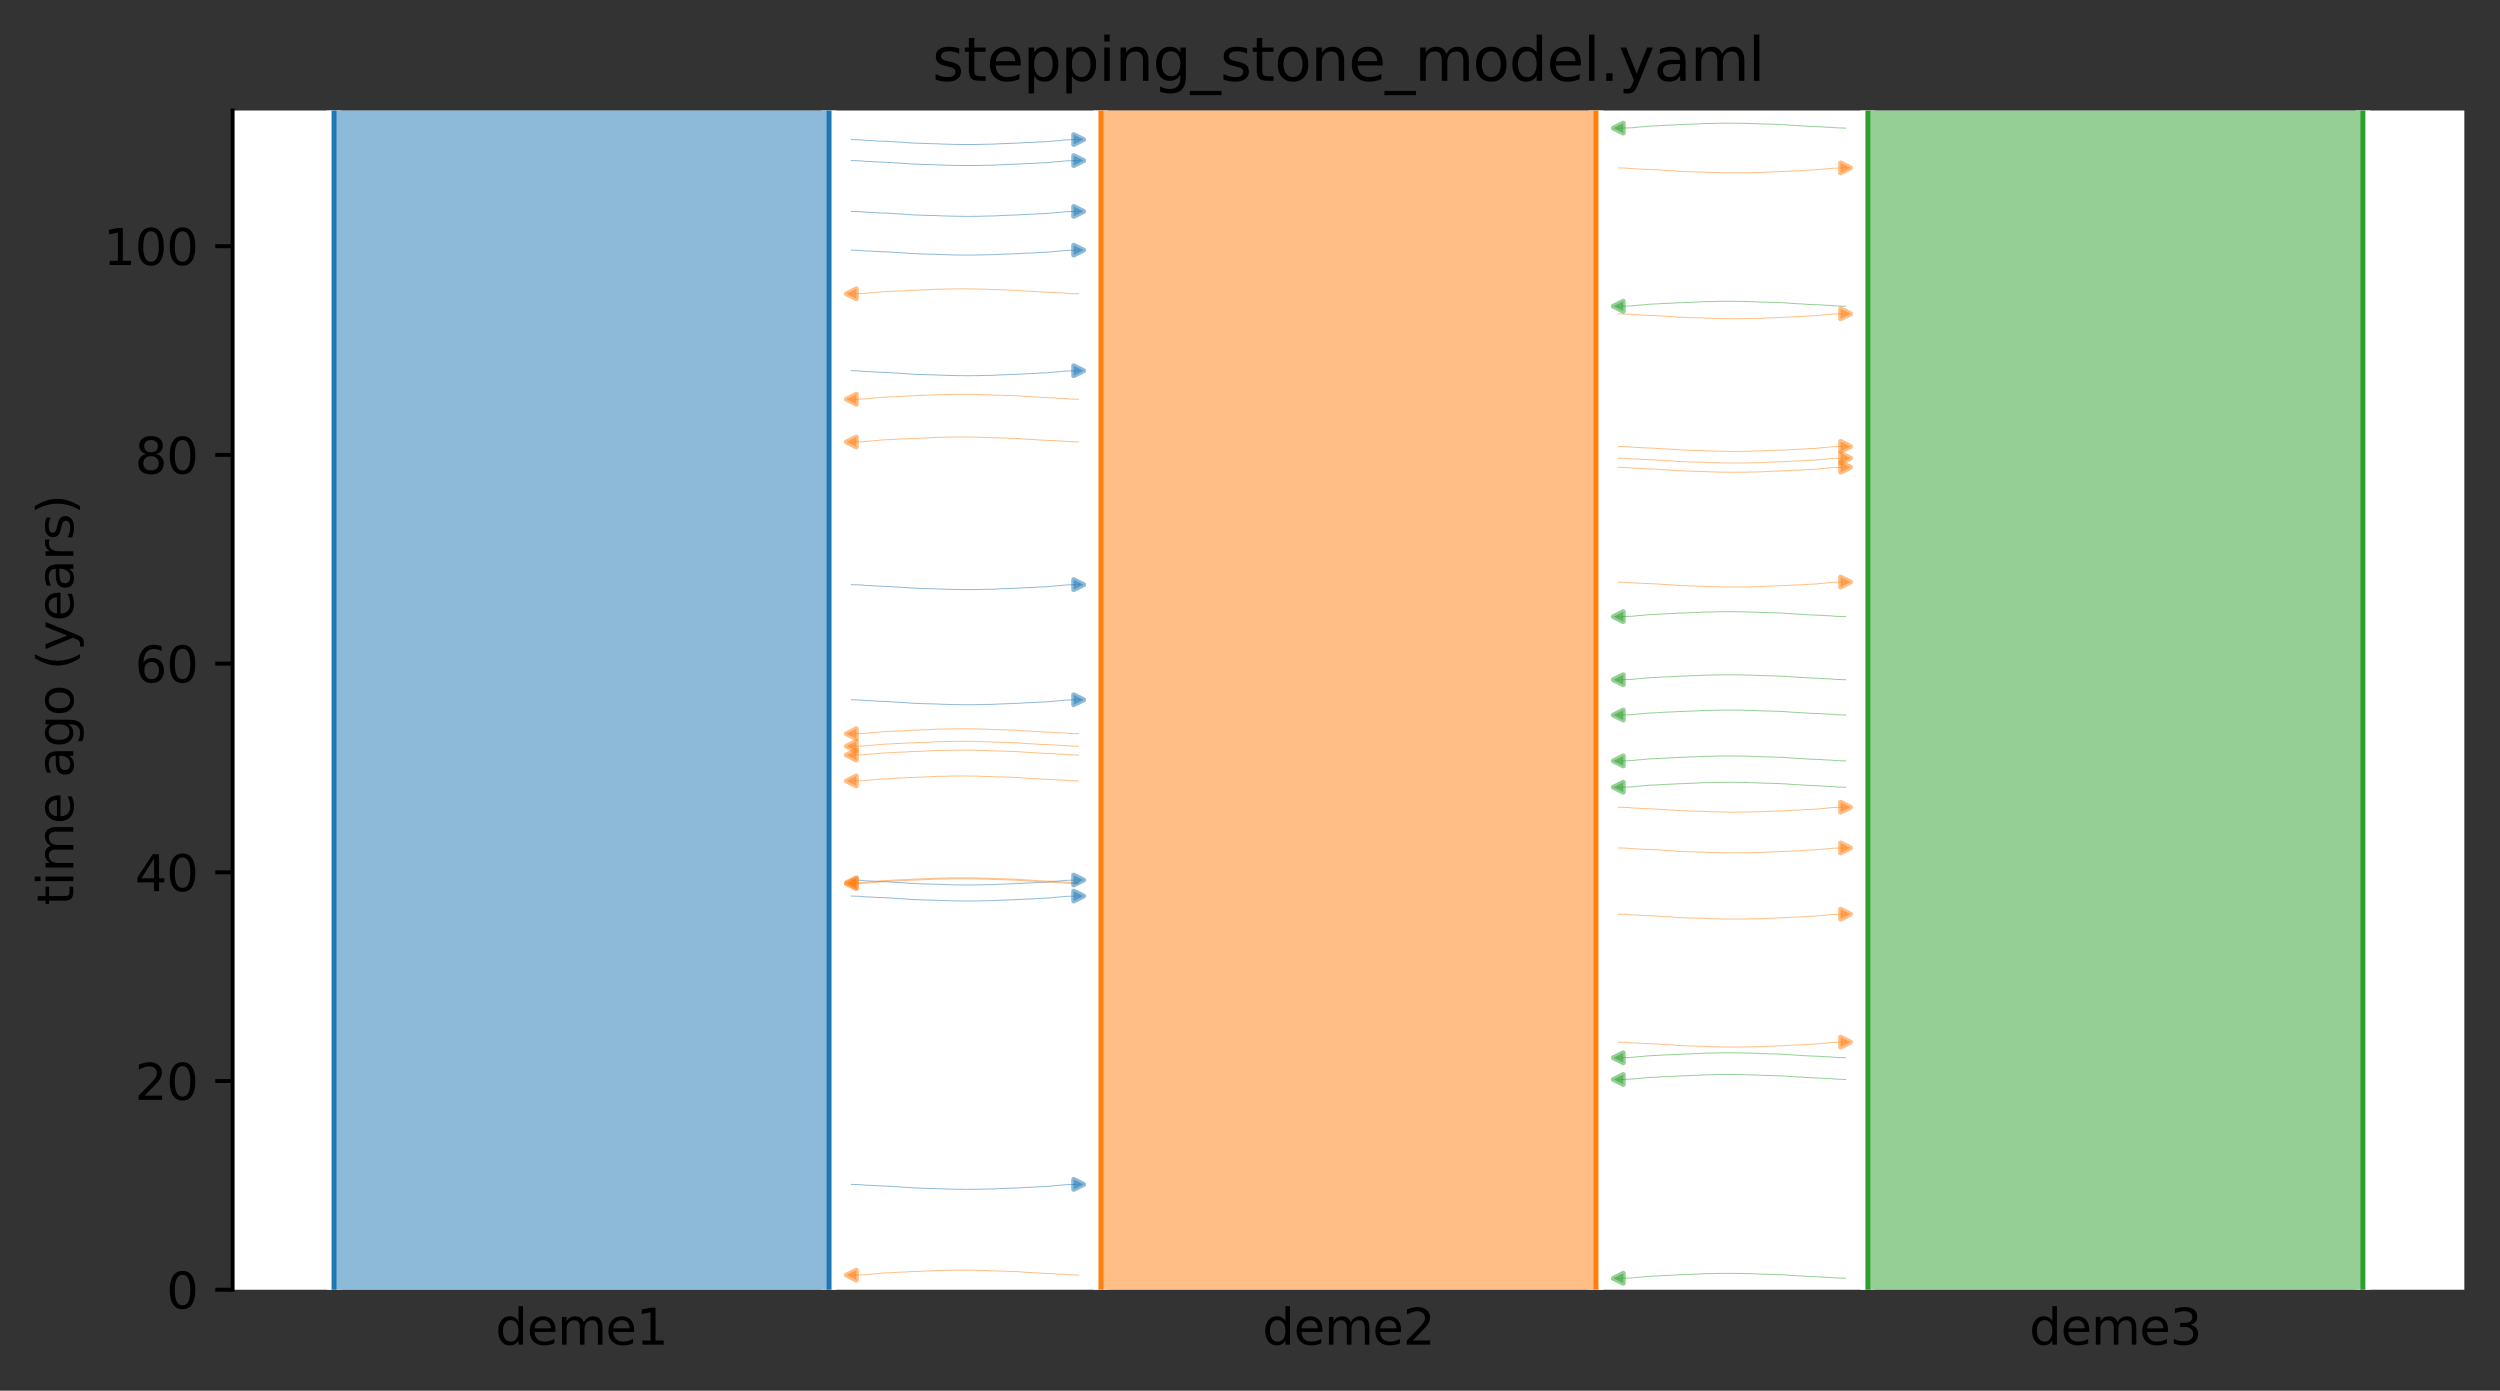 <?xml version="1.0" encoding="utf-8" standalone="no"?>
<!DOCTYPE svg PUBLIC "-//W3C//DTD SVG 1.1//EN"
  "http://www.w3.org/Graphics/SVG/1.1/DTD/svg11.dtd">
<svg xmlns:xlink="http://www.w3.org/1999/xlink" width="504.8pt" height="280.8pt" viewBox="0 0 504.8 280.8" xmlns="http://www.w3.org/2000/svg" version="1.1">
 <rect x="0" y="0" width="504.8" height="280.8" fill="#333333" stroke="none"/>
 <defs>
  <style type="text/css">*{stroke-linejoin: round; stroke-linecap: butt}</style>
 </defs>
 <g id="figure_1">
  <g id="patch_1">
   <path d="M 0 280.8 
L 504.8 280.8 
L 504.8 0 
L 0 0 
L 0 280.8 
z
" style="fill: none"/>
  </g>
  <g id="axes_1">
   <g id="patch_2">
    <path d="M 46.966 260.422 
L 497.6 260.422 
L 497.6 22.318 
L 46.966 22.318 
z
" style="fill: #ffffff"/>
   </g>
   <path d="M 171.908 28.182 
L 172.908 28.214 
L 173.908 28.251 
L 174.908 28.348 
L 175.908 28.381 
L 176.908 28.455 
L 177.908 28.493 
L 178.908 28.529 
L 179.908 28.586 
L 180.908 28.657 
L 181.908 28.709 
L 182.908 28.768 
L 183.908 28.856 
L 184.908 28.902 
L 185.908 28.944 
L 186.908 28.975 
L 187.908 29.001 
L 188.908 29.022 
L 189.908 29.077 
L 190.908 29.104 
L 191.908 29.134 
L 192.908 29.16 
L 193.908 29.171 
L 194.908 29.181 
L 195.908 29.181 
L 196.908 29.171 
L 197.908 29.16 
L 198.908 29.128 
L 199.908 29.117 
L 200.908 29.087 
L 201.908 29.027 
L 202.908 28.99 
L 203.908 28.951 
L 204.908 28.909 
L 205.908 28.876 
L 206.908 28.809 
L 207.908 28.769 
L 208.908 28.727 
L 209.908 28.656 
L 210.908 28.62 
L 211.908 28.561 
L 212.908 28.45 
L 213.908 28.38 
L 214.908 28.267 
L 215.908 28.221 
L 217.8 28.16 
" clip-path="url(#p25a6aa367f)" style="fill: none; stroke: #1f77b4; stroke-opacity: 0.5; stroke-width: 0.2; stroke-linecap: square"/>
   <path d="M 171.908 42.686 
L 172.908 42.717 
L 173.908 42.754 
L 174.908 42.852 
L 175.908 42.885 
L 176.908 42.958 
L 177.908 42.997 
L 178.908 43.032 
L 179.908 43.09 
L 180.908 43.16 
L 181.908 43.212 
L 182.908 43.271 
L 183.908 43.36 
L 184.908 43.406 
L 185.908 43.448 
L 186.908 43.479 
L 187.908 43.505 
L 188.908 43.526 
L 189.908 43.58 
L 190.908 43.608 
L 191.908 43.638 
L 192.908 43.663 
L 193.908 43.674 
L 194.908 43.685 
L 195.908 43.684 
L 196.908 43.675 
L 197.908 43.663 
L 198.908 43.632 
L 199.908 43.621 
L 200.908 43.591 
L 201.908 43.531 
L 202.908 43.494 
L 203.908 43.455 
L 204.908 43.412 
L 205.908 43.38 
L 206.908 43.312 
L 207.908 43.273 
L 208.908 43.23 
L 209.908 43.16 
L 210.908 43.123 
L 211.908 43.065 
L 212.908 42.954 
L 213.908 42.883 
L 214.908 42.77 
L 215.908 42.725 
L 217.8 42.663 
" clip-path="url(#p25a6aa367f)" style="fill: none; stroke: #1f77b4; stroke-opacity: 0.5; stroke-width: 0.2; stroke-linecap: square"/>
   <path d="M 171.908 118.052 
L 172.908 118.083 
L 173.908 118.12 
L 174.908 118.218 
L 175.908 118.25 
L 176.908 118.324 
L 177.908 118.362 
L 178.908 118.398 
L 179.908 118.456 
L 180.908 118.526 
L 181.908 118.578 
L 182.908 118.637 
L 183.908 118.725 
L 184.908 118.771 
L 185.908 118.814 
L 186.908 118.844 
L 187.908 118.87 
L 188.908 118.892 
L 189.908 118.946 
L 190.908 118.974 
L 191.908 119.004 
L 192.908 119.029 
L 193.908 119.04 
L 194.908 119.05 
L 195.908 119.05 
L 196.908 119.041 
L 197.908 119.029 
L 198.908 118.998 
L 199.908 118.987 
L 200.908 118.957 
L 201.908 118.897 
L 202.908 118.86 
L 203.908 118.821 
L 204.908 118.778 
L 205.908 118.745 
L 206.908 118.678 
L 207.908 118.639 
L 208.908 118.596 
L 209.908 118.526 
L 210.908 118.489 
L 211.908 118.431 
L 212.908 118.32 
L 213.908 118.249 
L 214.908 118.136 
L 215.908 118.09 
L 217.8 118.029 
" clip-path="url(#p25a6aa367f)" style="fill: none; stroke: #1f77b4; stroke-opacity: 0.5; stroke-width: 0.2; stroke-linecap: square"/>
   <path d="M 171.908 50.506 
L 172.908 50.538 
L 173.908 50.575 
L 174.908 50.673 
L 175.908 50.705 
L 176.908 50.779 
L 177.908 50.817 
L 178.908 50.853 
L 179.908 50.91 
L 180.908 50.981 
L 181.908 51.033 
L 182.908 51.092 
L 183.908 51.18 
L 184.908 51.226 
L 185.908 51.269 
L 186.908 51.299 
L 187.908 51.325 
L 188.908 51.346 
L 189.908 51.401 
L 190.908 51.429 
L 191.908 51.458 
L 192.908 51.484 
L 193.908 51.495 
L 194.908 51.505 
L 195.908 51.505 
L 196.908 51.495 
L 197.908 51.484 
L 198.908 51.453 
L 199.908 51.441 
L 200.908 51.411 
L 201.908 51.352 
L 202.908 51.314 
L 203.908 51.275 
L 204.908 51.233 
L 205.908 51.2 
L 206.908 51.133 
L 207.908 51.094 
L 208.908 51.051 
L 209.908 50.98 
L 210.908 50.944 
L 211.908 50.885 
L 212.908 50.775 
L 213.908 50.704 
L 214.908 50.591 
L 215.908 50.545 
L 217.8 50.484 
" clip-path="url(#p25a6aa367f)" style="fill: none; stroke: #1f77b4; stroke-opacity: 0.5; stroke-width: 0.2; stroke-linecap: square"/>
   <path d="M 171.908 177.697 
L 172.908 177.728 
L 173.908 177.765 
L 174.908 177.863 
L 175.908 177.896 
L 176.908 177.969 
L 177.908 178.008 
L 178.908 178.043 
L 179.908 178.101 
L 180.908 178.171 
L 181.908 178.223 
L 182.908 178.282 
L 183.908 178.371 
L 184.908 178.417 
L 185.908 178.459 
L 186.908 178.49 
L 187.908 178.516 
L 188.908 178.537 
L 189.908 178.591 
L 190.908 178.619 
L 191.908 178.649 
L 192.908 178.674 
L 193.908 178.686 
L 194.908 178.696 
L 195.908 178.695 
L 196.908 178.686 
L 197.908 178.674 
L 198.908 178.643 
L 199.908 178.632 
L 200.908 178.602 
L 201.908 178.542 
L 202.908 178.505 
L 203.908 178.466 
L 204.908 178.423 
L 205.908 178.391 
L 206.908 178.323 
L 207.908 178.284 
L 208.908 178.241 
L 209.908 178.171 
L 210.908 178.135 
L 211.908 178.076 
L 212.908 177.965 
L 213.908 177.895 
L 214.908 177.782 
L 215.908 177.736 
L 217.8 177.675 
" clip-path="url(#p25a6aa367f)" style="fill: none; stroke: #1f77b4; stroke-opacity: 0.5; stroke-width: 0.2; stroke-linecap: square"/>
   <path d="M 171.908 239.151 
L 172.908 239.183 
L 173.908 239.22 
L 174.908 239.318 
L 175.908 239.35 
L 176.908 239.424 
L 177.908 239.462 
L 178.908 239.498 
L 179.908 239.555 
L 180.908 239.626 
L 181.908 239.678 
L 182.908 239.737 
L 183.908 239.825 
L 184.908 239.871 
L 185.908 239.914 
L 186.908 239.944 
L 187.908 239.97 
L 188.908 239.991 
L 189.908 240.046 
L 190.908 240.074 
L 191.908 240.103 
L 192.908 240.129 
L 193.908 240.14 
L 194.908 240.15 
L 195.908 240.15 
L 196.908 240.14 
L 197.908 240.129 
L 198.908 240.098 
L 199.908 240.086 
L 200.908 240.056 
L 201.908 239.997 
L 202.908 239.959 
L 203.908 239.92 
L 204.908 239.878 
L 205.908 239.845 
L 206.908 239.778 
L 207.908 239.739 
L 208.908 239.696 
L 209.908 239.625 
L 210.908 239.589 
L 211.908 239.53 
L 212.908 239.42 
L 213.908 239.349 
L 214.908 239.236 
L 215.908 239.19 
L 217.8 239.129 
" clip-path="url(#p25a6aa367f)" style="fill: none; stroke: #1f77b4; stroke-opacity: 0.5; stroke-width: 0.2; stroke-linecap: square"/>
   <path d="M 171.908 32.424 
L 172.908 32.455 
L 173.908 32.492 
L 174.908 32.59 
L 175.908 32.622 
L 176.908 32.696 
L 177.908 32.734 
L 178.908 32.77 
L 179.908 32.827 
L 180.908 32.898 
L 181.908 32.95 
L 182.908 33.009 
L 183.908 33.097 
L 184.908 33.143 
L 185.908 33.186 
L 186.908 33.216 
L 187.908 33.242 
L 188.908 33.264 
L 189.908 33.318 
L 190.908 33.346 
L 191.908 33.375 
L 192.908 33.401 
L 193.908 33.412 
L 194.908 33.422 
L 195.908 33.422 
L 196.908 33.412 
L 197.908 33.401 
L 198.908 33.37 
L 199.908 33.359 
L 200.908 33.329 
L 201.908 33.269 
L 202.908 33.232 
L 203.908 33.192 
L 204.908 33.15 
L 205.908 33.117 
L 206.908 33.05 
L 207.908 33.011 
L 208.908 32.968 
L 209.908 32.897 
L 210.908 32.861 
L 211.908 32.803 
L 212.908 32.692 
L 213.908 32.621 
L 214.908 32.508 
L 215.908 32.462 
L 217.8 32.401 
" clip-path="url(#p25a6aa367f)" style="fill: none; stroke: #1f77b4; stroke-opacity: 0.5; stroke-width: 0.2; stroke-linecap: square"/>
   <path d="M 171.908 141.299 
L 172.908 141.33 
L 173.908 141.367 
L 174.908 141.465 
L 175.908 141.497 
L 176.908 141.571 
L 177.908 141.61 
L 178.908 141.645 
L 179.908 141.703 
L 180.908 141.773 
L 181.908 141.825 
L 182.908 141.884 
L 183.908 141.972 
L 184.908 142.019 
L 185.908 142.061 
L 186.908 142.091 
L 187.908 142.118 
L 188.908 142.139 
L 189.908 142.193 
L 190.908 142.221 
L 191.908 142.251 
L 192.908 142.276 
L 193.908 142.287 
L 194.908 142.297 
L 195.908 142.297 
L 196.908 142.288 
L 197.908 142.276 
L 198.908 142.245 
L 199.908 142.234 
L 200.908 142.204 
L 201.908 142.144 
L 202.908 142.107 
L 203.908 142.068 
L 204.908 142.025 
L 205.908 141.992 
L 206.908 141.925 
L 207.908 141.886 
L 208.908 141.843 
L 209.908 141.773 
L 210.908 141.736 
L 211.908 141.678 
L 212.908 141.567 
L 213.908 141.496 
L 214.908 141.383 
L 215.908 141.338 
L 217.8 141.276 
" clip-path="url(#p25a6aa367f)" style="fill: none; stroke: #1f77b4; stroke-opacity: 0.5; stroke-width: 0.2; stroke-linecap: square"/>
   <path d="M 171.908 74.859 
L 172.908 74.891 
L 173.908 74.928 
L 174.908 75.025 
L 175.908 75.058 
L 176.908 75.132 
L 177.908 75.17 
L 178.908 75.205 
L 179.908 75.263 
L 180.908 75.334 
L 181.908 75.385 
L 182.908 75.445 
L 183.908 75.533 
L 184.908 75.579 
L 185.908 75.621 
L 186.908 75.652 
L 187.908 75.678 
L 188.908 75.699 
L 189.908 75.753 
L 190.908 75.781 
L 191.908 75.811 
L 192.908 75.837 
L 193.908 75.848 
L 194.908 75.858 
L 195.908 75.858 
L 196.908 75.848 
L 197.908 75.836 
L 198.908 75.805 
L 199.908 75.794 
L 200.908 75.764 
L 201.908 75.704 
L 202.908 75.667 
L 203.908 75.628 
L 204.908 75.586 
L 205.908 75.553 
L 206.908 75.485 
L 207.908 75.446 
L 208.908 75.404 
L 209.908 75.333 
L 210.908 75.297 
L 211.908 75.238 
L 212.908 75.127 
L 213.908 75.057 
L 214.908 74.944 
L 215.908 74.898 
L 217.8 74.837 
" clip-path="url(#p25a6aa367f)" style="fill: none; stroke: #1f77b4; stroke-opacity: 0.5; stroke-width: 0.2; stroke-linecap: square"/>
   <path d="M 171.908 180.932 
L 172.908 180.963 
L 173.908 181 
L 174.908 181.098 
L 175.908 181.131 
L 176.908 181.204 
L 177.908 181.243 
L 178.908 181.278 
L 179.908 181.336 
L 180.908 181.406 
L 181.908 181.458 
L 182.908 181.517 
L 183.908 181.606 
L 184.908 181.652 
L 185.908 181.694 
L 186.908 181.725 
L 187.908 181.751 
L 188.908 181.772 
L 189.908 181.826 
L 190.908 181.854 
L 191.908 181.884 
L 192.908 181.909 
L 193.908 181.92 
L 194.908 181.931 
L 195.908 181.93 
L 196.908 181.921 
L 197.908 181.909 
L 198.908 181.878 
L 199.908 181.867 
L 200.908 181.837 
L 201.908 181.777 
L 202.908 181.74 
L 203.908 181.701 
L 204.908 181.658 
L 205.908 181.626 
L 206.908 181.558 
L 207.908 181.519 
L 208.908 181.476 
L 209.908 181.406 
L 210.908 181.369 
L 211.908 181.311 
L 212.908 181.2 
L 213.908 181.129 
L 214.908 181.016 
L 215.908 180.971 
L 217.8 180.909 
" clip-path="url(#p25a6aa367f)" style="fill: none; stroke: #1f77b4; stroke-opacity: 0.5; stroke-width: 0.2; stroke-linecap: square"/>
   <path d="M 217.8 152.463 
L 216.8 152.432 
L 215.8 152.395 
L 214.8 152.297 
L 213.8 152.265 
L 212.8 152.191 
L 211.8 152.153 
L 210.8 152.117 
L 209.8 152.06 
L 208.8 151.989 
L 207.8 151.937 
L 206.8 151.878 
L 205.8 151.79 
L 204.8 151.744 
L 203.8 151.701 
L 202.8 151.671 
L 201.8 151.645 
L 200.8 151.623 
L 199.8 151.569 
L 198.8 151.541 
L 197.8 151.512 
L 196.8 151.486 
L 195.8 151.475 
L 194.8 151.465 
L 193.8 151.465 
L 192.8 151.475 
L 191.8 151.486 
L 190.8 151.517 
L 189.8 151.528 
L 188.8 151.558 
L 187.8 151.618 
L 186.8 151.655 
L 185.8 151.695 
L 184.8 151.737 
L 183.8 151.77 
L 182.8 151.837 
L 181.8 151.876 
L 180.8 151.919 
L 179.8 151.99 
L 178.8 152.026 
L 177.8 152.084 
L 176.8 152.195 
L 175.8 152.266 
L 174.8 152.379 
L 173.8 152.425 
L 171.908 152.486 
" clip-path="url(#p25a6aa367f)" style="fill: none; stroke: #ff7f0e; stroke-opacity: 0.5; stroke-width: 0.2; stroke-linecap: square"/>
   <path d="M 217.8 148.157 
L 216.8 148.125 
L 215.8 148.088 
L 214.8 147.991 
L 213.8 147.958 
L 212.8 147.884 
L 211.8 147.846 
L 210.8 147.811 
L 209.8 147.753 
L 208.8 147.682 
L 207.8 147.631 
L 206.8 147.571 
L 205.8 147.483 
L 204.8 147.437 
L 203.8 147.395 
L 202.8 147.364 
L 201.8 147.338 
L 200.8 147.317 
L 199.8 147.263 
L 198.8 147.235 
L 197.8 147.205 
L 196.8 147.179 
L 195.8 147.168 
L 194.8 147.158 
L 193.8 147.158 
L 192.8 147.168 
L 191.8 147.179 
L 190.8 147.211 
L 189.8 147.222 
L 188.8 147.252 
L 187.8 147.312 
L 186.8 147.349 
L 185.8 147.388 
L 184.8 147.43 
L 183.8 147.463 
L 182.8 147.531 
L 181.8 147.57 
L 180.8 147.612 
L 179.8 147.683 
L 178.8 147.719 
L 177.8 147.778 
L 176.8 147.889 
L 175.8 147.959 
L 174.8 148.072 
L 173.8 148.118 
L 171.908 148.179 
" clip-path="url(#p25a6aa367f)" style="fill: none; stroke: #ff7f0e; stroke-opacity: 0.5; stroke-width: 0.2; stroke-linecap: square"/>
   <path d="M 217.8 257.466 
L 216.8 257.434 
L 215.8 257.397 
L 214.8 257.3 
L 213.8 257.267 
L 212.8 257.194 
L 211.8 257.155 
L 210.8 257.12 
L 209.8 257.062 
L 208.8 256.992 
L 207.8 256.94 
L 206.8 256.881 
L 205.8 256.792 
L 204.8 256.746 
L 203.8 256.704 
L 202.8 256.673 
L 201.8 256.647 
L 200.8 256.626 
L 199.8 256.572 
L 198.8 256.544 
L 197.8 256.514 
L 196.8 256.489 
L 195.8 256.477 
L 194.8 256.467 
L 193.8 256.467 
L 192.8 256.477 
L 191.8 256.489 
L 190.8 256.52 
L 189.8 256.531 
L 188.8 256.561 
L 187.8 256.621 
L 186.8 256.658 
L 185.8 256.697 
L 184.8 256.739 
L 183.8 256.772 
L 182.8 256.84 
L 181.8 256.879 
L 180.8 256.921 
L 179.8 256.992 
L 178.8 257.028 
L 177.8 257.087 
L 176.8 257.198 
L 175.8 257.268 
L 174.8 257.381 
L 173.8 257.427 
L 171.908 257.488 
" clip-path="url(#p25a6aa367f)" style="fill: none; stroke: #ff7f0e; stroke-opacity: 0.5; stroke-width: 0.2; stroke-linecap: square"/>
   <path d="M 217.8 89.238 
L 216.8 89.207 
L 215.8 89.17 
L 214.8 89.072 
L 213.8 89.04 
L 212.8 88.966 
L 211.8 88.927 
L 210.8 88.892 
L 209.8 88.834 
L 208.8 88.764 
L 207.8 88.712 
L 206.8 88.653 
L 205.8 88.565 
L 204.8 88.519 
L 203.8 88.476 
L 202.8 88.446 
L 201.8 88.42 
L 200.8 88.398 
L 199.8 88.344 
L 198.8 88.316 
L 197.8 88.286 
L 196.8 88.261 
L 195.8 88.25 
L 194.8 88.24 
L 193.8 88.24 
L 192.8 88.249 
L 191.8 88.261 
L 190.8 88.292 
L 189.8 88.303 
L 188.8 88.333 
L 187.8 88.393 
L 186.8 88.43 
L 185.8 88.469 
L 184.8 88.512 
L 183.8 88.545 
L 182.8 88.612 
L 181.8 88.651 
L 180.8 88.694 
L 179.8 88.764 
L 178.8 88.801 
L 177.8 88.859 
L 176.8 88.97 
L 175.8 89.041 
L 174.8 89.154 
L 173.8 89.2 
L 171.908 89.261 
" clip-path="url(#p25a6aa367f)" style="fill: none; stroke: #ff7f0e; stroke-opacity: 0.5; stroke-width: 0.2; stroke-linecap: square"/>
   <path d="M 217.8 150.691 
L 216.8 150.659 
L 215.8 150.622 
L 214.8 150.525 
L 213.8 150.492 
L 212.8 150.419 
L 211.8 150.38 
L 210.8 150.345 
L 209.8 150.287 
L 208.8 150.217 
L 207.8 150.165 
L 206.8 150.105 
L 205.8 150.017 
L 204.8 149.971 
L 203.8 149.929 
L 202.8 149.898 
L 201.8 149.872 
L 200.8 149.851 
L 199.8 149.797 
L 198.8 149.769 
L 197.8 149.739 
L 196.8 149.713 
L 195.8 149.702 
L 194.8 149.692 
L 193.8 149.692 
L 192.8 149.702 
L 191.8 149.714 
L 190.8 149.745 
L 189.8 149.756 
L 188.8 149.786 
L 187.8 149.846 
L 186.8 149.883 
L 185.8 149.922 
L 184.8 149.964 
L 183.8 149.997 
L 182.8 150.065 
L 181.8 150.104 
L 180.8 150.146 
L 179.8 150.217 
L 178.8 150.253 
L 177.8 150.312 
L 176.8 150.423 
L 175.8 150.493 
L 174.8 150.606 
L 173.8 150.652 
L 171.908 150.713 
" clip-path="url(#p25a6aa367f)" style="fill: none; stroke: #ff7f0e; stroke-opacity: 0.5; stroke-width: 0.2; stroke-linecap: square"/>
   <path d="M 217.8 80.621 
L 216.8 80.59 
L 215.8 80.553 
L 214.8 80.455 
L 213.8 80.423 
L 212.8 80.349 
L 211.8 80.31 
L 210.8 80.275 
L 209.8 80.217 
L 208.8 80.147 
L 207.8 80.095 
L 206.8 80.036 
L 205.8 79.948 
L 204.8 79.901 
L 203.8 79.859 
L 202.8 79.829 
L 201.8 79.803 
L 200.8 79.781 
L 199.8 79.727 
L 198.8 79.699 
L 197.8 79.669 
L 196.8 79.644 
L 195.8 79.633 
L 194.8 79.623 
L 193.8 79.623 
L 192.8 79.632 
L 191.8 79.644 
L 190.8 79.675 
L 189.8 79.686 
L 188.8 79.716 
L 187.8 79.776 
L 186.8 79.813 
L 185.8 79.852 
L 184.8 79.895 
L 183.8 79.928 
L 182.8 79.995 
L 181.8 80.034 
L 180.8 80.077 
L 179.8 80.147 
L 178.8 80.184 
L 177.8 80.242 
L 176.8 80.353 
L 175.8 80.424 
L 174.8 80.537 
L 173.8 80.583 
L 171.908 80.644 
" clip-path="url(#p25a6aa367f)" style="fill: none; stroke: #ff7f0e; stroke-opacity: 0.5; stroke-width: 0.2; stroke-linecap: square"/>
   <path d="M 217.8 59.324 
L 216.8 59.293 
L 215.8 59.256 
L 214.8 59.158 
L 213.8 59.125 
L 212.8 59.052 
L 211.8 59.013 
L 210.8 58.978 
L 209.8 58.92 
L 208.8 58.85 
L 207.8 58.798 
L 206.8 58.739 
L 205.8 58.65 
L 204.8 58.604 
L 203.8 58.562 
L 202.8 58.531 
L 201.8 58.505 
L 200.8 58.484 
L 199.8 58.43 
L 198.8 58.402 
L 197.8 58.372 
L 196.8 58.347 
L 195.8 58.336 
L 194.8 58.326 
L 193.8 58.326 
L 192.8 58.335 
L 191.8 58.347 
L 190.8 58.378 
L 189.8 58.389 
L 188.8 58.419 
L 187.8 58.479 
L 186.8 58.516 
L 185.8 58.555 
L 184.8 58.598 
L 183.8 58.63 
L 182.8 58.698 
L 181.8 58.737 
L 180.8 58.78 
L 179.8 58.85 
L 178.8 58.887 
L 177.8 58.945 
L 176.8 59.056 
L 175.8 59.127 
L 174.8 59.24 
L 173.8 59.285 
L 171.908 59.347 
" clip-path="url(#p25a6aa367f)" style="fill: none; stroke: #ff7f0e; stroke-opacity: 0.5; stroke-width: 0.2; stroke-linecap: square"/>
   <path d="M 217.8 178.234 
L 216.8 178.203 
L 215.8 178.166 
L 214.8 178.068 
L 213.8 178.036 
L 212.8 177.962 
L 211.8 177.923 
L 210.8 177.888 
L 209.8 177.83 
L 208.8 177.76 
L 207.8 177.708 
L 206.8 177.649 
L 205.8 177.561 
L 204.8 177.515 
L 203.8 177.472 
L 202.8 177.442 
L 201.8 177.416 
L 200.8 177.394 
L 199.8 177.34 
L 198.8 177.312 
L 197.8 177.282 
L 196.8 177.257 
L 195.8 177.246 
L 194.8 177.236 
L 193.8 177.236 
L 192.8 177.245 
L 191.8 177.257 
L 190.8 177.288 
L 189.8 177.299 
L 188.8 177.329 
L 187.8 177.389 
L 186.8 177.426 
L 185.8 177.465 
L 184.8 177.508 
L 183.8 177.541 
L 182.8 177.608 
L 181.8 177.647 
L 180.8 177.69 
L 179.8 177.76 
L 178.8 177.797 
L 177.8 177.855 
L 176.8 177.966 
L 175.8 178.037 
L 174.8 178.15 
L 173.8 178.196 
L 171.908 178.257 
" clip-path="url(#p25a6aa367f)" style="fill: none; stroke: #ff7f0e; stroke-opacity: 0.5; stroke-width: 0.2; stroke-linecap: square"/>
   <path d="M 217.8 178.432 
L 216.8 178.401 
L 215.8 178.364 
L 214.8 178.266 
L 213.8 178.234 
L 212.8 178.16 
L 211.8 178.122 
L 210.8 178.086 
L 209.8 178.028 
L 208.8 177.958 
L 207.8 177.906 
L 206.8 177.847 
L 205.8 177.759 
L 204.8 177.713 
L 203.8 177.67 
L 202.8 177.64 
L 201.8 177.614 
L 200.8 177.592 
L 199.8 177.538 
L 198.8 177.51 
L 197.8 177.48 
L 196.8 177.455 
L 195.8 177.444 
L 194.8 177.434 
L 193.8 177.434 
L 192.8 177.443 
L 191.8 177.455 
L 190.8 177.486 
L 189.8 177.497 
L 188.8 177.527 
L 187.8 177.587 
L 186.8 177.624 
L 185.8 177.663 
L 184.8 177.706 
L 183.8 177.739 
L 182.8 177.806 
L 181.8 177.845 
L 180.8 177.888 
L 179.8 177.958 
L 178.8 177.995 
L 177.8 178.053 
L 176.8 178.164 
L 175.8 178.235 
L 174.8 178.348 
L 173.8 178.394 
L 171.908 178.455 
" clip-path="url(#p25a6aa367f)" style="fill: none; stroke: #ff7f0e; stroke-opacity: 0.5; stroke-width: 0.2; stroke-linecap: square"/>
   <path d="M 217.8 157.689 
L 216.8 157.658 
L 215.8 157.621 
L 214.8 157.523 
L 213.8 157.49 
L 212.8 157.417 
L 211.8 157.378 
L 210.8 157.343 
L 209.8 157.285 
L 208.8 157.215 
L 207.8 157.163 
L 206.8 157.104 
L 205.8 157.015 
L 204.8 156.969 
L 203.8 156.927 
L 202.8 156.896 
L 201.8 156.87 
L 200.8 156.849 
L 199.8 156.795 
L 198.8 156.767 
L 197.8 156.737 
L 196.8 156.712 
L 195.8 156.7 
L 194.8 156.69 
L 193.8 156.691 
L 192.8 156.7 
L 191.8 156.712 
L 190.8 156.743 
L 189.8 156.754 
L 188.8 156.784 
L 187.8 156.844 
L 186.8 156.881 
L 185.8 156.92 
L 184.8 156.963 
L 183.8 156.995 
L 182.8 157.063 
L 181.8 157.102 
L 180.8 157.144 
L 179.8 157.215 
L 178.8 157.251 
L 177.8 157.31 
L 176.8 157.421 
L 175.8 157.491 
L 174.8 157.604 
L 173.8 157.65 
L 171.908 157.711 
" clip-path="url(#p25a6aa367f)" style="fill: none; stroke: #ff7f0e; stroke-opacity: 0.5; stroke-width: 0.2; stroke-linecap: square"/>
   <path d="M 326.766 184.585 
L 327.766 184.616 
L 328.766 184.653 
L 329.766 184.751 
L 330.766 184.783 
L 331.766 184.857 
L 332.766 184.895 
L 333.766 184.931 
L 334.766 184.988 
L 335.766 185.059 
L 336.766 185.111 
L 337.766 185.17 
L 338.766 185.258 
L 339.766 185.304 
L 340.766 185.347 
L 341.766 185.377 
L 342.766 185.403 
L 343.766 185.424 
L 344.766 185.479 
L 345.766 185.507 
L 346.766 185.536 
L 347.766 185.562 
L 348.766 185.573 
L 349.766 185.583 
L 350.766 185.583 
L 351.766 185.573 
L 352.766 185.562 
L 353.766 185.531 
L 354.766 185.52 
L 355.766 185.489 
L 356.766 185.43 
L 357.766 185.393 
L 358.766 185.353 
L 359.766 185.311 
L 360.766 185.278 
L 361.766 185.211 
L 362.766 185.172 
L 363.766 185.129 
L 364.766 185.058 
L 365.766 185.022 
L 366.766 184.964 
L 367.766 184.853 
L 368.766 184.782 
L 369.766 184.669 
L 370.766 184.623 
L 372.658 184.562 
" clip-path="url(#p25a6aa367f)" style="fill: none; stroke: #ff7f0e; stroke-opacity: 0.5; stroke-width: 0.2; stroke-linecap: square"/>
   <path d="M 326.766 162.99 
L 327.766 163.021 
L 328.766 163.058 
L 329.766 163.156 
L 330.766 163.188 
L 331.766 163.262 
L 332.766 163.3 
L 333.766 163.336 
L 334.766 163.393 
L 335.766 163.464 
L 336.766 163.516 
L 337.766 163.575 
L 338.766 163.663 
L 339.766 163.709 
L 340.766 163.752 
L 341.766 163.782 
L 342.766 163.808 
L 343.766 163.829 
L 344.766 163.884 
L 345.766 163.912 
L 346.766 163.941 
L 347.766 163.967 
L 348.766 163.978 
L 349.766 163.988 
L 350.766 163.988 
L 351.766 163.978 
L 352.766 163.967 
L 353.766 163.936 
L 354.766 163.925 
L 355.766 163.894 
L 356.766 163.835 
L 357.766 163.798 
L 358.766 163.758 
L 359.766 163.716 
L 360.766 163.683 
L 361.766 163.616 
L 362.766 163.577 
L 363.766 163.534 
L 364.766 163.463 
L 365.766 163.427 
L 366.766 163.369 
L 367.766 163.258 
L 368.766 163.187 
L 369.766 163.074 
L 370.766 163.028 
L 372.658 162.967 
" clip-path="url(#p25a6aa367f)" style="fill: none; stroke: #ff7f0e; stroke-opacity: 0.5; stroke-width: 0.2; stroke-linecap: square"/>
   <path d="M 326.766 94.356 
L 327.766 94.387 
L 328.766 94.424 
L 329.766 94.522 
L 330.766 94.554 
L 331.766 94.628 
L 332.766 94.667 
L 333.766 94.702 
L 334.766 94.76 
L 335.766 94.83 
L 336.766 94.882 
L 337.766 94.941 
L 338.766 95.029 
L 339.766 95.076 
L 340.766 95.118 
L 341.766 95.148 
L 342.766 95.174 
L 343.766 95.196 
L 344.766 95.25 
L 345.766 95.278 
L 346.766 95.308 
L 347.766 95.333 
L 348.766 95.344 
L 349.766 95.354 
L 350.766 95.354 
L 351.766 95.345 
L 352.766 95.333 
L 353.766 95.302 
L 354.766 95.291 
L 355.766 95.261 
L 356.766 95.201 
L 357.766 95.164 
L 358.766 95.125 
L 359.766 95.082 
L 360.766 95.049 
L 361.766 94.982 
L 362.766 94.943 
L 363.766 94.9 
L 364.766 94.83 
L 365.766 94.793 
L 366.766 94.735 
L 367.766 94.624 
L 368.766 94.553 
L 369.766 94.44 
L 370.766 94.394 
L 372.658 94.333 
" clip-path="url(#p25a6aa367f)" style="fill: none; stroke: #ff7f0e; stroke-opacity: 0.5; stroke-width: 0.2; stroke-linecap: square"/>
   <path d="M 326.766 171.213 
L 327.766 171.244 
L 328.766 171.281 
L 329.766 171.379 
L 330.766 171.412 
L 331.766 171.485 
L 332.766 171.524 
L 333.766 171.559 
L 334.766 171.617 
L 335.766 171.687 
L 336.766 171.739 
L 337.766 171.798 
L 338.766 171.887 
L 339.766 171.933 
L 340.766 171.975 
L 341.766 172.006 
L 342.766 172.032 
L 343.766 172.053 
L 344.766 172.107 
L 345.766 172.135 
L 346.766 172.165 
L 347.766 172.19 
L 348.766 172.202 
L 349.766 172.212 
L 350.766 172.211 
L 351.766 172.202 
L 352.766 172.19 
L 353.766 172.159 
L 354.766 172.148 
L 355.766 172.118 
L 356.766 172.058 
L 357.766 172.021 
L 358.766 171.982 
L 359.766 171.939 
L 360.766 171.907 
L 361.766 171.839 
L 362.766 171.8 
L 363.766 171.758 
L 364.766 171.687 
L 365.766 171.651 
L 366.766 171.592 
L 367.766 171.481 
L 368.766 171.411 
L 369.766 171.298 
L 370.766 171.252 
L 372.658 171.191 
" clip-path="url(#p25a6aa367f)" style="fill: none; stroke: #ff7f0e; stroke-opacity: 0.5; stroke-width: 0.2; stroke-linecap: square"/>
   <path d="M 326.766 63.354 
L 327.766 63.386 
L 328.766 63.423 
L 329.766 63.521 
L 330.766 63.553 
L 331.766 63.627 
L 332.766 63.665 
L 333.766 63.701 
L 334.766 63.758 
L 335.766 63.829 
L 336.766 63.881 
L 337.766 63.94 
L 338.766 64.028 
L 339.766 64.074 
L 340.766 64.117 
L 341.766 64.147 
L 342.766 64.173 
L 343.766 64.194 
L 344.766 64.249 
L 345.766 64.277 
L 346.766 64.306 
L 347.766 64.332 
L 348.766 64.343 
L 349.766 64.353 
L 350.766 64.353 
L 351.766 64.343 
L 352.766 64.332 
L 353.766 64.301 
L 354.766 64.29 
L 355.766 64.259 
L 356.766 64.2 
L 357.766 64.162 
L 358.766 64.123 
L 359.766 64.081 
L 360.766 64.048 
L 361.766 63.981 
L 362.766 63.942 
L 363.766 63.899 
L 364.766 63.828 
L 365.766 63.792 
L 366.766 63.734 
L 367.766 63.623 
L 368.766 63.552 
L 369.766 63.439 
L 370.766 63.393 
L 372.658 63.332 
" clip-path="url(#p25a6aa367f)" style="fill: none; stroke: #ff7f0e; stroke-opacity: 0.5; stroke-width: 0.2; stroke-linecap: square"/>
   <path d="M 326.766 210.422 
L 327.766 210.454 
L 328.766 210.491 
L 329.766 210.588 
L 330.766 210.621 
L 331.766 210.695 
L 332.766 210.733 
L 333.766 210.769 
L 334.766 210.826 
L 335.766 210.897 
L 336.766 210.949 
L 337.766 211.008 
L 338.766 211.096 
L 339.766 211.142 
L 340.766 211.185 
L 341.766 211.215 
L 342.766 211.241 
L 343.766 211.262 
L 344.766 211.317 
L 345.766 211.345 
L 346.766 211.374 
L 347.766 211.4 
L 348.766 211.411 
L 349.766 211.421 
L 350.766 211.421 
L 351.766 211.411 
L 352.766 211.4 
L 353.766 211.369 
L 354.766 211.357 
L 355.766 211.327 
L 356.766 211.268 
L 357.766 211.23 
L 358.766 211.191 
L 359.766 211.149 
L 360.766 211.116 
L 361.766 211.049 
L 362.766 211.009 
L 363.766 210.967 
L 364.766 210.896 
L 365.766 210.86 
L 366.766 210.801 
L 367.766 210.69 
L 368.766 210.62 
L 369.766 210.507 
L 370.766 210.461 
L 372.658 210.4 
" clip-path="url(#p25a6aa367f)" style="fill: none; stroke: #ff7f0e; stroke-opacity: 0.5; stroke-width: 0.2; stroke-linecap: square"/>
   <path d="M 326.766 92.496 
L 327.766 92.528 
L 328.766 92.565 
L 329.766 92.662 
L 330.766 92.695 
L 331.766 92.769 
L 332.766 92.807 
L 333.766 92.843 
L 334.766 92.9 
L 335.766 92.971 
L 336.766 93.023 
L 337.766 93.082 
L 338.766 93.17 
L 339.766 93.216 
L 340.766 93.259 
L 341.766 93.289 
L 342.766 93.315 
L 343.766 93.336 
L 344.766 93.391 
L 345.766 93.419 
L 346.766 93.448 
L 347.766 93.474 
L 348.766 93.485 
L 349.766 93.495 
L 350.766 93.495 
L 351.766 93.485 
L 352.766 93.474 
L 353.766 93.443 
L 354.766 93.431 
L 355.766 93.401 
L 356.766 93.342 
L 357.766 93.304 
L 358.766 93.265 
L 359.766 93.223 
L 360.766 93.19 
L 361.766 93.123 
L 362.766 93.083 
L 363.766 93.041 
L 364.766 92.97 
L 365.766 92.934 
L 366.766 92.875 
L 367.766 92.764 
L 368.766 92.694 
L 369.766 92.581 
L 370.766 92.535 
L 372.658 92.474 
" clip-path="url(#p25a6aa367f)" style="fill: none; stroke: #ff7f0e; stroke-opacity: 0.5; stroke-width: 0.2; stroke-linecap: square"/>
   <path d="M 326.766 33.903 
L 327.766 33.934 
L 328.766 33.971 
L 329.766 34.069 
L 330.766 34.102 
L 331.766 34.175 
L 332.766 34.214 
L 333.766 34.249 
L 334.766 34.307 
L 335.766 34.377 
L 336.766 34.429 
L 337.766 34.488 
L 338.766 34.577 
L 339.766 34.623 
L 340.766 34.665 
L 341.766 34.696 
L 342.766 34.722 
L 343.766 34.743 
L 344.766 34.797 
L 345.766 34.825 
L 346.766 34.855 
L 347.766 34.88 
L 348.766 34.891 
L 349.766 34.902 
L 350.766 34.901 
L 351.766 34.892 
L 352.766 34.88 
L 353.766 34.849 
L 354.766 34.838 
L 355.766 34.808 
L 356.766 34.748 
L 357.766 34.711 
L 358.766 34.672 
L 359.766 34.629 
L 360.766 34.597 
L 361.766 34.529 
L 362.766 34.49 
L 363.766 34.447 
L 364.766 34.377 
L 365.766 34.34 
L 366.766 34.282 
L 367.766 34.171 
L 368.766 34.1 
L 369.766 33.987 
L 370.766 33.942 
L 372.658 33.88 
" clip-path="url(#p25a6aa367f)" style="fill: none; stroke: #ff7f0e; stroke-opacity: 0.5; stroke-width: 0.2; stroke-linecap: square"/>
   <path d="M 326.766 90.144 
L 327.766 90.175 
L 328.766 90.212 
L 329.766 90.31 
L 330.766 90.343 
L 331.766 90.416 
L 332.766 90.455 
L 333.766 90.49 
L 334.766 90.548 
L 335.766 90.618 
L 336.766 90.67 
L 337.766 90.729 
L 338.766 90.818 
L 339.766 90.864 
L 340.766 90.906 
L 341.766 90.937 
L 342.766 90.963 
L 343.766 90.984 
L 344.766 91.038 
L 345.766 91.066 
L 346.766 91.096 
L 347.766 91.121 
L 348.766 91.132 
L 349.766 91.142 
L 350.766 91.142 
L 351.766 91.133 
L 352.766 91.121 
L 353.766 91.09 
L 354.766 91.079 
L 355.766 91.049 
L 356.766 90.989 
L 357.766 90.952 
L 358.766 90.913 
L 359.766 90.87 
L 360.766 90.838 
L 361.766 90.77 
L 362.766 90.731 
L 363.766 90.688 
L 364.766 90.618 
L 365.766 90.581 
L 366.766 90.523 
L 367.766 90.412 
L 368.766 90.341 
L 369.766 90.228 
L 370.766 90.183 
L 372.658 90.121 
" clip-path="url(#p25a6aa367f)" style="fill: none; stroke: #ff7f0e; stroke-opacity: 0.5; stroke-width: 0.2; stroke-linecap: square"/>
   <path d="M 326.766 117.527 
L 327.766 117.558 
L 328.766 117.595 
L 329.766 117.693 
L 330.766 117.725 
L 331.766 117.799 
L 332.766 117.838 
L 333.766 117.873 
L 334.766 117.931 
L 335.766 118.001 
L 336.766 118.053 
L 337.766 118.112 
L 338.766 118.2 
L 339.766 118.247 
L 340.766 118.289 
L 341.766 118.32 
L 342.766 118.346 
L 343.766 118.367 
L 344.766 118.421 
L 345.766 118.449 
L 346.766 118.479 
L 347.766 118.504 
L 348.766 118.515 
L 349.766 118.525 
L 350.766 118.525 
L 351.766 118.516 
L 352.766 118.504 
L 353.766 118.473 
L 354.766 118.462 
L 355.766 118.432 
L 356.766 118.372 
L 357.766 118.335 
L 358.766 118.296 
L 359.766 118.253 
L 360.766 118.22 
L 361.766 118.153 
L 362.766 118.114 
L 363.766 118.071 
L 364.766 118.001 
L 365.766 117.964 
L 366.766 117.906 
L 367.766 117.795 
L 368.766 117.724 
L 369.766 117.611 
L 370.766 117.566 
L 372.658 117.504 
" clip-path="url(#p25a6aa367f)" style="fill: none; stroke: #ff7f0e; stroke-opacity: 0.5; stroke-width: 0.2; stroke-linecap: square"/>
   <path d="M 372.658 217.965 
L 371.658 217.933 
L 370.658 217.897 
L 369.658 217.799 
L 368.658 217.766 
L 367.658 217.693 
L 366.658 217.654 
L 365.658 217.619 
L 364.658 217.561 
L 363.658 217.491 
L 362.658 217.439 
L 361.658 217.38 
L 360.658 217.291 
L 359.658 217.245 
L 358.658 217.203 
L 357.658 217.172 
L 356.658 217.146 
L 355.658 217.125 
L 354.658 217.071 
L 353.658 217.043 
L 352.658 217.013 
L 351.658 216.988 
L 350.658 216.976 
L 349.658 216.966 
L 348.658 216.966 
L 347.658 216.976 
L 346.658 216.988 
L 345.658 217.019 
L 344.658 217.03 
L 343.658 217.06 
L 342.658 217.12 
L 341.658 217.157 
L 340.658 217.196 
L 339.658 217.238 
L 338.658 217.271 
L 337.658 217.339 
L 336.658 217.378 
L 335.658 217.42 
L 334.658 217.491 
L 333.658 217.527 
L 332.658 217.586 
L 331.658 217.697 
L 330.658 217.767 
L 329.658 217.88 
L 328.658 217.926 
L 326.766 217.987 
" clip-path="url(#p25a6aa367f)" style="fill: none; stroke: #2ca02c; stroke-opacity: 0.5; stroke-width: 0.2; stroke-linecap: square"/>
   <path d="M 372.658 61.835 
L 371.658 61.804 
L 370.658 61.767 
L 369.658 61.669 
L 368.658 61.637 
L 367.658 61.563 
L 366.658 61.524 
L 365.658 61.489 
L 364.658 61.431 
L 363.658 61.361 
L 362.658 61.309 
L 361.658 61.25 
L 360.658 61.162 
L 359.658 61.115 
L 358.658 61.073 
L 357.658 61.042 
L 356.658 61.016 
L 355.658 60.995 
L 354.658 60.941 
L 353.658 60.913 
L 352.658 60.883 
L 351.658 60.858 
L 350.658 60.847 
L 349.658 60.837 
L 348.658 60.837 
L 347.658 60.846 
L 346.658 60.858 
L 345.658 60.889 
L 344.658 60.9 
L 343.658 60.93 
L 342.658 60.99 
L 341.658 61.027 
L 340.658 61.066 
L 339.658 61.109 
L 338.658 61.142 
L 337.658 61.209 
L 336.658 61.248 
L 335.658 61.291 
L 334.658 61.361 
L 333.658 61.398 
L 332.658 61.456 
L 331.658 61.567 
L 330.658 61.638 
L 329.658 61.751 
L 328.658 61.796 
L 326.766 61.858 
" clip-path="url(#p25a6aa367f)" style="fill: none; stroke: #2ca02c; stroke-opacity: 0.5; stroke-width: 0.2; stroke-linecap: square"/>
   <path d="M 372.658 137.251 
L 371.658 137.22 
L 370.658 137.183 
L 369.658 137.085 
L 368.658 137.053 
L 367.658 136.979 
L 366.658 136.941 
L 365.658 136.905 
L 364.658 136.847 
L 363.658 136.777 
L 362.658 136.725 
L 361.658 136.666 
L 360.658 136.578 
L 359.658 136.532 
L 358.658 136.489 
L 357.658 136.459 
L 356.658 136.433 
L 355.658 136.411 
L 354.658 136.357 
L 353.658 136.329 
L 352.658 136.299 
L 351.658 136.274 
L 350.658 136.263 
L 349.658 136.253 
L 348.658 136.253 
L 347.658 136.262 
L 346.658 136.274 
L 345.658 136.305 
L 344.658 136.316 
L 343.658 136.346 
L 342.658 136.406 
L 341.658 136.443 
L 340.658 136.482 
L 339.658 136.525 
L 338.658 136.558 
L 337.658 136.625 
L 336.658 136.664 
L 335.658 136.707 
L 334.658 136.777 
L 333.658 136.814 
L 332.658 136.872 
L 331.658 136.983 
L 330.658 137.054 
L 329.658 137.167 
L 328.658 137.213 
L 326.766 137.274 
" clip-path="url(#p25a6aa367f)" style="fill: none; stroke: #2ca02c; stroke-opacity: 0.5; stroke-width: 0.2; stroke-linecap: square"/>
   <path d="M 372.658 258.115 
L 371.658 258.084 
L 370.658 258.047 
L 369.658 257.949 
L 368.658 257.916 
L 367.658 257.843 
L 366.658 257.804 
L 365.658 257.769 
L 364.658 257.711 
L 363.658 257.641 
L 362.658 257.589 
L 361.658 257.53 
L 360.658 257.441 
L 359.658 257.395 
L 358.658 257.353 
L 357.658 257.322 
L 356.658 257.296 
L 355.658 257.275 
L 354.658 257.221 
L 353.658 257.193 
L 352.658 257.163 
L 351.658 257.138 
L 350.658 257.126 
L 349.658 257.116 
L 348.658 257.117 
L 347.658 257.126 
L 346.658 257.138 
L 345.658 257.169 
L 344.658 257.18 
L 343.658 257.21 
L 342.658 257.27 
L 341.658 257.307 
L 340.658 257.346 
L 339.658 257.389 
L 338.658 257.421 
L 337.658 257.489 
L 336.658 257.528 
L 335.658 257.571 
L 334.658 257.641 
L 333.658 257.677 
L 332.658 257.736 
L 331.658 257.847 
L 330.658 257.918 
L 329.658 258.03 
L 328.658 258.076 
L 326.766 258.138 
" clip-path="url(#p25a6aa367f)" style="fill: none; stroke: #2ca02c; stroke-opacity: 0.5; stroke-width: 0.2; stroke-linecap: square"/>
   <path d="M 372.658 124.512 
L 371.658 124.481 
L 370.658 124.444 
L 369.658 124.346 
L 368.658 124.314 
L 367.658 124.24 
L 366.658 124.201 
L 365.658 124.166 
L 364.658 124.108 
L 363.658 124.038 
L 362.658 123.986 
L 361.658 123.927 
L 360.658 123.839 
L 359.658 123.792 
L 358.658 123.75 
L 357.658 123.72 
L 356.658 123.693 
L 355.658 123.672 
L 354.658 123.618 
L 353.658 123.59 
L 352.658 123.56 
L 351.658 123.535 
L 350.658 123.524 
L 349.658 123.514 
L 348.658 123.514 
L 347.658 123.523 
L 346.658 123.535 
L 345.658 123.566 
L 344.658 123.577 
L 343.658 123.607 
L 342.658 123.667 
L 341.658 123.704 
L 340.658 123.743 
L 339.658 123.786 
L 338.658 123.819 
L 337.658 123.886 
L 336.658 123.925 
L 335.658 123.968 
L 334.658 124.038 
L 333.658 124.075 
L 332.658 124.133 
L 331.658 124.244 
L 330.658 124.315 
L 329.658 124.428 
L 328.658 124.473 
L 326.766 124.535 
" clip-path="url(#p25a6aa367f)" style="fill: none; stroke: #2ca02c; stroke-opacity: 0.5; stroke-width: 0.2; stroke-linecap: square"/>
   <path d="M 372.658 144.38 
L 371.658 144.349 
L 370.658 144.312 
L 369.658 144.214 
L 368.658 144.181 
L 367.658 144.108 
L 366.658 144.069 
L 365.658 144.034 
L 364.658 143.976 
L 363.658 143.906 
L 362.658 143.854 
L 361.658 143.795 
L 360.658 143.706 
L 359.658 143.66 
L 358.658 143.618 
L 357.658 143.587 
L 356.658 143.561 
L 355.658 143.54 
L 354.658 143.486 
L 353.658 143.458 
L 352.658 143.428 
L 351.658 143.403 
L 350.658 143.392 
L 349.658 143.381 
L 348.658 143.382 
L 347.658 143.391 
L 346.658 143.403 
L 345.658 143.434 
L 344.658 143.445 
L 343.658 143.475 
L 342.658 143.535 
L 341.658 143.572 
L 340.658 143.611 
L 339.658 143.654 
L 338.658 143.686 
L 337.658 143.754 
L 336.658 143.793 
L 335.658 143.836 
L 334.658 143.906 
L 333.658 143.943 
L 332.658 144.001 
L 331.658 144.112 
L 330.658 144.183 
L 329.658 144.295 
L 328.658 144.341 
L 326.766 144.403 
" clip-path="url(#p25a6aa367f)" style="fill: none; stroke: #2ca02c; stroke-opacity: 0.5; stroke-width: 0.2; stroke-linecap: square"/>
   <path d="M 372.658 25.873 
L 371.658 25.841 
L 370.658 25.804 
L 369.658 25.707 
L 368.658 25.674 
L 367.658 25.601 
L 366.658 25.562 
L 365.658 25.527 
L 364.658 25.469 
L 363.658 25.399 
L 362.658 25.347 
L 361.658 25.287 
L 360.658 25.199 
L 359.658 25.153 
L 358.658 25.111 
L 357.658 25.08 
L 356.658 25.054 
L 355.658 25.033 
L 354.658 24.979 
L 353.658 24.951 
L 352.658 24.921 
L 351.658 24.895 
L 350.658 24.884 
L 349.658 24.874 
L 348.658 24.874 
L 347.658 24.884 
L 346.658 24.896 
L 345.658 24.927 
L 344.658 24.938 
L 343.658 24.968 
L 342.658 25.028 
L 341.658 25.065 
L 340.658 25.104 
L 339.658 25.146 
L 338.658 25.179 
L 337.658 25.247 
L 336.658 25.286 
L 335.658 25.328 
L 334.658 25.399 
L 333.658 25.435 
L 332.658 25.494 
L 331.658 25.605 
L 330.658 25.675 
L 329.658 25.788 
L 328.658 25.834 
L 326.766 25.895 
" clip-path="url(#p25a6aa367f)" style="fill: none; stroke: #2ca02c; stroke-opacity: 0.5; stroke-width: 0.2; stroke-linecap: square"/>
   <path d="M 372.658 153.642 
L 371.658 153.611 
L 370.658 153.574 
L 369.658 153.476 
L 368.658 153.444 
L 367.658 153.37 
L 366.658 153.332 
L 365.658 153.296 
L 364.658 153.239 
L 363.658 153.168 
L 362.658 153.116 
L 361.658 153.057 
L 360.658 152.969 
L 359.658 152.923 
L 358.658 152.88 
L 357.658 152.85 
L 356.658 152.824 
L 355.658 152.802 
L 354.658 152.748 
L 353.658 152.72 
L 352.658 152.69 
L 351.658 152.665 
L 350.658 152.654 
L 349.658 152.644 
L 348.658 152.644 
L 347.658 152.653 
L 346.658 152.665 
L 345.658 152.696 
L 344.658 152.707 
L 343.658 152.737 
L 342.658 152.797 
L 341.658 152.834 
L 340.658 152.874 
L 339.658 152.916 
L 338.658 152.949 
L 337.658 153.016 
L 336.658 153.055 
L 335.658 153.098 
L 334.658 153.169 
L 333.658 153.205 
L 332.658 153.263 
L 331.658 153.374 
L 330.658 153.445 
L 329.658 153.558 
L 328.658 153.604 
L 326.766 153.665 
" clip-path="url(#p25a6aa367f)" style="fill: none; stroke: #2ca02c; stroke-opacity: 0.5; stroke-width: 0.2; stroke-linecap: square"/>
   <path d="M 372.658 158.96 
L 371.658 158.929 
L 370.658 158.892 
L 369.658 158.794 
L 368.658 158.762 
L 367.658 158.688 
L 366.658 158.65 
L 365.658 158.614 
L 364.658 158.556 
L 363.658 158.486 
L 362.658 158.434 
L 361.658 158.375 
L 360.658 158.287 
L 359.658 158.241 
L 358.658 158.198 
L 357.658 158.168 
L 356.658 158.142 
L 355.658 158.12 
L 354.658 158.066 
L 353.658 158.038 
L 352.658 158.008 
L 351.658 157.983 
L 350.658 157.972 
L 349.658 157.962 
L 348.658 157.962 
L 347.658 157.971 
L 346.658 157.983 
L 345.658 158.014 
L 344.658 158.025 
L 343.658 158.055 
L 342.658 158.115 
L 341.658 158.152 
L 340.658 158.191 
L 339.658 158.234 
L 338.658 158.267 
L 337.658 158.334 
L 336.658 158.373 
L 335.658 158.416 
L 334.658 158.487 
L 333.658 158.523 
L 332.658 158.581 
L 331.658 158.692 
L 330.658 158.763 
L 329.658 158.876 
L 328.658 158.922 
L 326.766 158.983 
" clip-path="url(#p25a6aa367f)" style="fill: none; stroke: #2ca02c; stroke-opacity: 0.5; stroke-width: 0.2; stroke-linecap: square"/>
   <path d="M 372.658 213.58 
L 371.658 213.549 
L 370.658 213.512 
L 369.658 213.414 
L 368.658 213.381 
L 367.658 213.308 
L 366.658 213.269 
L 365.658 213.234 
L 364.658 213.176 
L 363.658 213.106 
L 362.658 213.054 
L 361.658 212.995 
L 360.658 212.906 
L 359.658 212.86 
L 358.658 212.818 
L 357.658 212.787 
L 356.658 212.761 
L 355.658 212.74 
L 354.658 212.686 
L 353.658 212.658 
L 352.658 212.628 
L 351.658 212.603 
L 350.658 212.591 
L 349.658 212.581 
L 348.658 212.582 
L 347.658 212.591 
L 346.658 212.603 
L 345.658 212.634 
L 344.658 212.645 
L 343.658 212.675 
L 342.658 212.735 
L 341.658 212.772 
L 340.658 212.811 
L 339.658 212.854 
L 338.658 212.886 
L 337.658 212.954 
L 336.658 212.993 
L 335.658 213.036 
L 334.658 213.106 
L 333.658 213.142 
L 332.658 213.201 
L 331.658 213.312 
L 330.658 213.382 
L 329.658 213.495 
L 328.658 213.541 
L 326.766 213.602 
" clip-path="url(#p25a6aa367f)" style="fill: none; stroke: #2ca02c; stroke-opacity: 0.5; stroke-width: 0.2; stroke-linecap: square"/>
   <g id="patch_3">
    <path d="M 67.449 22.318 
L 67.449 260.422 
M 167.402 22.318 
L 167.402 260.422 
" clip-path="url(#p25a6aa367f)" style="fill: none; stroke: #ffffff; stroke-width: 3; stroke-linejoin: miter"/>
    <path d="M 67.449 22.318 
L 67.449 260.422 
M 167.402 22.318 
L 167.402 260.422 
" clip-path="url(#p25a6aa367f)" style="fill: none; stroke: #1f77b4; stroke-linejoin: miter"/>
    <g id="PolyCollection_1">
     <path d="M 167.402 22.318 
L 67.449 22.318 
L 67.449 260.422 
L 167.402 260.422 
L 167.402 260.422 
L 167.402 22.318 
z
" clip-path="url(#p25a6aa367f)" style="fill: #1f77b4; fill-opacity: 0.5"/>
    </g>
    <g id="patch_4">
     <path d="M 222.306 22.318 
L 222.306 260.422 
M 322.259 22.318 
L 322.259 260.422 
" clip-path="url(#p25a6aa367f)" style="fill: none; stroke: #ffffff; stroke-width: 3; stroke-linejoin: miter"/>
     <path d="M 222.306 22.318 
L 222.306 260.422 
M 322.259 22.318 
L 322.259 260.422 
" clip-path="url(#p25a6aa367f)" style="fill: none; stroke: #ff7f0e; stroke-linejoin: miter"/>
     <g id="PolyCollection_2">
      <path d="M 322.259 22.318 
L 222.306 22.318 
L 222.306 260.422 
L 322.259 260.422 
L 322.259 260.422 
L 322.259 22.318 
z
" clip-path="url(#p25a6aa367f)" style="fill: #ff7f0e; fill-opacity: 0.5"/>
     </g>
     <g id="patch_5">
      <path d="M 377.164 22.318 
L 377.164 260.422 
M 477.117 22.318 
L 477.117 260.422 
" clip-path="url(#p25a6aa367f)" style="fill: none; stroke: #ffffff; stroke-width: 3; stroke-linejoin: miter"/>
      <path d="M 377.164 22.318 
L 377.164 260.422 
M 477.117 22.318 
L 477.117 260.422 
" clip-path="url(#p25a6aa367f)" style="fill: none; stroke: #2ca02c; stroke-linejoin: miter"/>
      <g id="PolyCollection_3">
       <path d="M 477.117 22.318 
L 377.164 22.318 
L 377.164 260.422 
L 477.117 260.422 
L 477.117 260.422 
L 477.117 22.318 
z
" clip-path="url(#p25a6aa367f)" style="fill: #2ca02c; fill-opacity: 0.5"/>
      </g>
      <g id="matplotlib.axis_1">
       <g id="xtick_1">
        <g id="line2d_1"/>
        <g id="text_1">
         <!-- deme1 -->
         <g transform="translate(100.046 271.52)scale(0.1 -0.1)">
          <defs>
           <path id="DejaVuSans-64" d="M 2906 2969 
L 2906 4863 
L 3481 4863 
L 3481 0 
L 2906 0 
L 2906 525 
Q 2725 213 2448 61 
Q 2172 -91 1784 -91 
Q 1150 -91 751 415 
Q 353 922 353 1747 
Q 353 2572 751 3078 
Q 1150 3584 1784 3584 
Q 2172 3584 2448 3432 
Q 2725 3281 2906 2969 
z
M 947 1747 
Q 947 1113 1208 752 
Q 1469 391 1925 391 
Q 2381 391 2643 752 
Q 2906 1113 2906 1747 
Q 2906 2381 2643 2742 
Q 2381 3103 1925 3103 
Q 1469 3103 1208 2742 
Q 947 2381 947 1747 
z
" transform="scale(0.016)"/>
           <path id="DejaVuSans-65" d="M 3597 1894 
L 3597 1613 
L 953 1613 
Q 991 1019 1311 708 
Q 1631 397 2203 397 
Q 2534 397 2845 478 
Q 3156 559 3463 722 
L 3463 178 
Q 3153 47 2828 -22 
Q 2503 -91 2169 -91 
Q 1331 -91 842 396 
Q 353 884 353 1716 
Q 353 2575 817 3079 
Q 1281 3584 2069 3584 
Q 2775 3584 3186 3129 
Q 3597 2675 3597 1894 
z
M 3022 2063 
Q 3016 2534 2758 2815 
Q 2500 3097 2075 3097 
Q 1594 3097 1305 2825 
Q 1016 2553 972 2059 
L 3022 2063 
z
" transform="scale(0.016)"/>
           <path id="DejaVuSans-6d" d="M 3328 2828 
Q 3544 3216 3844 3400 
Q 4144 3584 4550 3584 
Q 5097 3584 5394 3201 
Q 5691 2819 5691 2113 
L 5691 0 
L 5113 0 
L 5113 2094 
Q 5113 2597 4934 2840 
Q 4756 3084 4391 3084 
Q 3944 3084 3684 2787 
Q 3425 2491 3425 1978 
L 3425 0 
L 2847 0 
L 2847 2094 
Q 2847 2600 2669 2842 
Q 2491 3084 2119 3084 
Q 1678 3084 1418 2786 
Q 1159 2488 1159 1978 
L 1159 0 
L 581 0 
L 581 3500 
L 1159 3500 
L 1159 2956 
Q 1356 3278 1631 3431 
Q 1906 3584 2284 3584 
Q 2666 3584 2933 3390 
Q 3200 3197 3328 2828 
z
" transform="scale(0.016)"/>
           <path id="DejaVuSans-31" d="M 794 531 
L 1825 531 
L 1825 4091 
L 703 3866 
L 703 4441 
L 1819 4666 
L 2450 4666 
L 2450 531 
L 3481 531 
L 3481 0 
L 794 0 
L 794 531 
z
" transform="scale(0.016)"/>
          </defs>
          <use xlink:href="#DejaVuSans-64"/>
          <use xlink:href="#DejaVuSans-65" x="63.477"/>
          <use xlink:href="#DejaVuSans-6d" x="125"/>
          <use xlink:href="#DejaVuSans-65" x="222.412"/>
          <use xlink:href="#DejaVuSans-31" x="283.936"/>
         </g>
        </g>
       </g>
       <g id="xtick_2">
        <g id="line2d_2"/>
        <g id="text_2">
         <!-- deme2 -->
         <g transform="translate(254.904 271.52)scale(0.1 -0.1)">
          <defs>
           <path id="DejaVuSans-32" d="M 1228 531 
L 3431 531 
L 3431 0 
L 469 0 
L 469 531 
Q 828 903 1448 1529 
Q 2069 2156 2228 2338 
Q 2531 2678 2651 2914 
Q 2772 3150 2772 3378 
Q 2772 3750 2511 3984 
Q 2250 4219 1831 4219 
Q 1534 4219 1204 4116 
Q 875 4013 500 3803 
L 500 4441 
Q 881 4594 1212 4672 
Q 1544 4750 1819 4750 
Q 2544 4750 2975 4387 
Q 3406 4025 3406 3419 
Q 3406 3131 3298 2873 
Q 3191 2616 2906 2266 
Q 2828 2175 2409 1742 
Q 1991 1309 1228 531 
z
" transform="scale(0.016)"/>
          </defs>
          <use xlink:href="#DejaVuSans-64"/>
          <use xlink:href="#DejaVuSans-65" x="63.477"/>
          <use xlink:href="#DejaVuSans-6d" x="125"/>
          <use xlink:href="#DejaVuSans-65" x="222.412"/>
          <use xlink:href="#DejaVuSans-32" x="283.936"/>
         </g>
        </g>
       </g>
       <g id="xtick_3">
        <g id="line2d_3"/>
        <g id="text_3">
         <!-- deme3 -->
         <g transform="translate(409.761 271.52)scale(0.1 -0.1)">
          <defs>
           <path id="DejaVuSans-33" d="M 2597 2516 
Q 3050 2419 3304 2112 
Q 3559 1806 3559 1356 
Q 3559 666 3084 287 
Q 2609 -91 1734 -91 
Q 1441 -91 1130 -33 
Q 819 25 488 141 
L 488 750 
Q 750 597 1062 519 
Q 1375 441 1716 441 
Q 2309 441 2620 675 
Q 2931 909 2931 1356 
Q 2931 1769 2642 2001 
Q 2353 2234 1838 2234 
L 1294 2234 
L 1294 2753 
L 1863 2753 
Q 2328 2753 2575 2939 
Q 2822 3125 2822 3475 
Q 2822 3834 2567 4026 
Q 2313 4219 1838 4219 
Q 1578 4219 1281 4162 
Q 984 4106 628 3988 
L 628 4550 
Q 988 4650 1302 4700 
Q 1616 4750 1894 4750 
Q 2613 4750 3031 4423 
Q 3450 4097 3450 3541 
Q 3450 3153 3228 2886 
Q 3006 2619 2597 2516 
z
" transform="scale(0.016)"/>
          </defs>
          <use xlink:href="#DejaVuSans-64"/>
          <use xlink:href="#DejaVuSans-65" x="63.477"/>
          <use xlink:href="#DejaVuSans-6d" x="125"/>
          <use xlink:href="#DejaVuSans-65" x="222.412"/>
          <use xlink:href="#DejaVuSans-33" x="283.936"/>
         </g>
        </g>
       </g>
      </g>
      <g id="matplotlib.axis_2">
       <g id="ytick_1">
        <g id="line2d_4">
         <defs>
          <path id="ma1335357fc" d="M 0 0 
L -3.5 0 
" style="stroke: #000000; stroke-width: 0.8"/>
         </defs>
         <g>
          <use xlink:href="#ma1335357fc" x="46.966" y="260.422" style="stroke: #000000; stroke-width: 0.8"/>
         </g>
        </g>
        <g id="text_4">
         <!-- 0 -->
         <g transform="translate(33.603 264.221)scale(0.1 -0.1)">
          <defs>
           <path id="DejaVuSans-30" d="M 2034 4250 
Q 1547 4250 1301 3770 
Q 1056 3291 1056 2328 
Q 1056 1369 1301 889 
Q 1547 409 2034 409 
Q 2525 409 2770 889 
Q 3016 1369 3016 2328 
Q 3016 3291 2770 3770 
Q 2525 4250 2034 4250 
z
M 2034 4750 
Q 2819 4750 3233 4129 
Q 3647 3509 3647 2328 
Q 3647 1150 3233 529 
Q 2819 -91 2034 -91 
Q 1250 -91 836 529 
Q 422 1150 422 2328 
Q 422 3509 836 4129 
Q 1250 4750 2034 4750 
z
" transform="scale(0.016)"/>
          </defs>
          <use xlink:href="#DejaVuSans-30"/>
         </g>
        </g>
       </g>
       <g id="ytick_2">
        <g id="line2d_5">
         <g>
          <use xlink:href="#ma1335357fc" x="46.966" y="218.28" style="stroke: #000000; stroke-width: 0.8"/>
         </g>
        </g>
        <g id="text_5">
         <!-- 20 -->
         <g transform="translate(27.241 222.079)scale(0.1 -0.1)">
          <use xlink:href="#DejaVuSans-32"/>
          <use xlink:href="#DejaVuSans-30" x="63.623"/>
         </g>
        </g>
       </g>
       <g id="ytick_3">
        <g id="line2d_6">
         <g>
          <use xlink:href="#ma1335357fc" x="46.966" y="176.137" style="stroke: #000000; stroke-width: 0.8"/>
         </g>
        </g>
        <g id="text_6">
         <!-- 40 -->
         <g transform="translate(27.241 179.937)scale(0.1 -0.1)">
          <defs>
           <path id="DejaVuSans-34" d="M 2419 4116 
L 825 1625 
L 2419 1625 
L 2419 4116 
z
M 2253 4666 
L 3047 4666 
L 3047 1625 
L 3713 1625 
L 3713 1100 
L 3047 1100 
L 3047 0 
L 2419 0 
L 2419 1100 
L 313 1100 
L 313 1709 
L 2253 4666 
z
" transform="scale(0.016)"/>
          </defs>
          <use xlink:href="#DejaVuSans-34"/>
          <use xlink:href="#DejaVuSans-30" x="63.623"/>
         </g>
        </g>
       </g>
       <g id="ytick_4">
        <g id="line2d_7">
         <g>
          <use xlink:href="#ma1335357fc" x="46.966" y="133.995" style="stroke: #000000; stroke-width: 0.8"/>
         </g>
        </g>
        <g id="text_7">
         <!-- 60 -->
         <g transform="translate(27.241 137.794)scale(0.1 -0.1)">
          <defs>
           <path id="DejaVuSans-36" d="M 2113 2584 
Q 1688 2584 1439 2293 
Q 1191 2003 1191 1497 
Q 1191 994 1439 701 
Q 1688 409 2113 409 
Q 2538 409 2786 701 
Q 3034 994 3034 1497 
Q 3034 2003 2786 2293 
Q 2538 2584 2113 2584 
z
M 3366 4563 
L 3366 3988 
Q 3128 4100 2886 4159 
Q 2644 4219 2406 4219 
Q 1781 4219 1451 3797 
Q 1122 3375 1075 2522 
Q 1259 2794 1537 2939 
Q 1816 3084 2150 3084 
Q 2853 3084 3261 2657 
Q 3669 2231 3669 1497 
Q 3669 778 3244 343 
Q 2819 -91 2113 -91 
Q 1303 -91 875 529 
Q 447 1150 447 2328 
Q 447 3434 972 4092 
Q 1497 4750 2381 4750 
Q 2619 4750 2861 4703 
Q 3103 4656 3366 4563 
z
" transform="scale(0.016)"/>
          </defs>
          <use xlink:href="#DejaVuSans-36"/>
          <use xlink:href="#DejaVuSans-30" x="63.623"/>
         </g>
        </g>
       </g>
       <g id="ytick_5">
        <g id="line2d_8">
         <g>
          <use xlink:href="#ma1335357fc" x="46.966" y="91.853" style="stroke: #000000; stroke-width: 0.8"/>
         </g>
        </g>
        <g id="text_8">
         <!-- 80 -->
         <g transform="translate(27.241 95.652)scale(0.1 -0.1)">
          <defs>
           <path id="DejaVuSans-38" d="M 2034 2216 
Q 1584 2216 1326 1975 
Q 1069 1734 1069 1313 
Q 1069 891 1326 650 
Q 1584 409 2034 409 
Q 2484 409 2743 651 
Q 3003 894 3003 1313 
Q 3003 1734 2745 1975 
Q 2488 2216 2034 2216 
z
M 1403 2484 
Q 997 2584 770 2862 
Q 544 3141 544 3541 
Q 544 4100 942 4425 
Q 1341 4750 2034 4750 
Q 2731 4750 3128 4425 
Q 3525 4100 3525 3541 
Q 3525 3141 3298 2862 
Q 3072 2584 2669 2484 
Q 3125 2378 3379 2068 
Q 3634 1759 3634 1313 
Q 3634 634 3220 271 
Q 2806 -91 2034 -91 
Q 1263 -91 848 271 
Q 434 634 434 1313 
Q 434 1759 690 2068 
Q 947 2378 1403 2484 
z
M 1172 3481 
Q 1172 3119 1398 2916 
Q 1625 2713 2034 2713 
Q 2441 2713 2670 2916 
Q 2900 3119 2900 3481 
Q 2900 3844 2670 4047 
Q 2441 4250 2034 4250 
Q 1625 4250 1398 4047 
Q 1172 3844 1172 3481 
z
" transform="scale(0.016)"/>
          </defs>
          <use xlink:href="#DejaVuSans-38"/>
          <use xlink:href="#DejaVuSans-30" x="63.623"/>
         </g>
        </g>
       </g>
       <g id="ytick_6">
        <g id="line2d_9">
         <g>
          <use xlink:href="#ma1335357fc" x="46.966" y="49.711" style="stroke: #000000; stroke-width: 0.8"/>
         </g>
        </g>
        <g id="text_9">
         <!-- 100 -->
         <g transform="translate(20.878 53.51)scale(0.1 -0.1)">
          <use xlink:href="#DejaVuSans-31"/>
          <use xlink:href="#DejaVuSans-30" x="63.623"/>
          <use xlink:href="#DejaVuSans-30" x="127.246"/>
         </g>
        </g>
       </g>
       <g id="text_10">
        <!-- time ago (years) -->
        <g transform="translate(14.798 182.804)rotate(-90)scale(0.1 -0.1)">
         <defs>
          <path id="DejaVuSans-74" d="M 1172 4494 
L 1172 3500 
L 2356 3500 
L 2356 3053 
L 1172 3053 
L 1172 1153 
Q 1172 725 1289 603 
Q 1406 481 1766 481 
L 2356 481 
L 2356 0 
L 1766 0 
Q 1100 0 847 248 
Q 594 497 594 1153 
L 594 3053 
L 172 3053 
L 172 3500 
L 594 3500 
L 594 4494 
L 1172 4494 
z
" transform="scale(0.016)"/>
          <path id="DejaVuSans-69" d="M 603 3500 
L 1178 3500 
L 1178 0 
L 603 0 
L 603 3500 
z
M 603 4863 
L 1178 4863 
L 1178 4134 
L 603 4134 
L 603 4863 
z
" transform="scale(0.016)"/>
          <path id="DejaVuSans-20" transform="scale(0.016)"/>
          <path id="DejaVuSans-61" d="M 2194 1759 
Q 1497 1759 1228 1600 
Q 959 1441 959 1056 
Q 959 750 1161 570 
Q 1363 391 1709 391 
Q 2188 391 2477 730 
Q 2766 1069 2766 1631 
L 2766 1759 
L 2194 1759 
z
M 3341 1997 
L 3341 0 
L 2766 0 
L 2766 531 
Q 2569 213 2275 61 
Q 1981 -91 1556 -91 
Q 1019 -91 701 211 
Q 384 513 384 1019 
Q 384 1609 779 1909 
Q 1175 2209 1959 2209 
L 2766 2209 
L 2766 2266 
Q 2766 2663 2505 2880 
Q 2244 3097 1772 3097 
Q 1472 3097 1187 3025 
Q 903 2953 641 2809 
L 641 3341 
Q 956 3463 1253 3523 
Q 1550 3584 1831 3584 
Q 2591 3584 2966 3190 
Q 3341 2797 3341 1997 
z
" transform="scale(0.016)"/>
          <path id="DejaVuSans-67" d="M 2906 1791 
Q 2906 2416 2648 2759 
Q 2391 3103 1925 3103 
Q 1463 3103 1205 2759 
Q 947 2416 947 1791 
Q 947 1169 1205 825 
Q 1463 481 1925 481 
Q 2391 481 2648 825 
Q 2906 1169 2906 1791 
z
M 3481 434 
Q 3481 -459 3084 -895 
Q 2688 -1331 1869 -1331 
Q 1566 -1331 1297 -1286 
Q 1028 -1241 775 -1147 
L 775 -588 
Q 1028 -725 1275 -790 
Q 1522 -856 1778 -856 
Q 2344 -856 2625 -561 
Q 2906 -266 2906 331 
L 2906 616 
Q 2728 306 2450 153 
Q 2172 0 1784 0 
Q 1141 0 747 490 
Q 353 981 353 1791 
Q 353 2603 747 3093 
Q 1141 3584 1784 3584 
Q 2172 3584 2450 3431 
Q 2728 3278 2906 2969 
L 2906 3500 
L 3481 3500 
L 3481 434 
z
" transform="scale(0.016)"/>
          <path id="DejaVuSans-6f" d="M 1959 3097 
Q 1497 3097 1228 2736 
Q 959 2375 959 1747 
Q 959 1119 1226 758 
Q 1494 397 1959 397 
Q 2419 397 2687 759 
Q 2956 1122 2956 1747 
Q 2956 2369 2687 2733 
Q 2419 3097 1959 3097 
z
M 1959 3584 
Q 2709 3584 3137 3096 
Q 3566 2609 3566 1747 
Q 3566 888 3137 398 
Q 2709 -91 1959 -91 
Q 1206 -91 779 398 
Q 353 888 353 1747 
Q 353 2609 779 3096 
Q 1206 3584 1959 3584 
z
" transform="scale(0.016)"/>
          <path id="DejaVuSans-28" d="M 1984 4856 
Q 1566 4138 1362 3434 
Q 1159 2731 1159 2009 
Q 1159 1288 1364 580 
Q 1569 -128 1984 -844 
L 1484 -844 
Q 1016 -109 783 600 
Q 550 1309 550 2009 
Q 550 2706 781 3412 
Q 1013 4119 1484 4856 
L 1984 4856 
z
" transform="scale(0.016)"/>
          <path id="DejaVuSans-79" d="M 2059 -325 
Q 1816 -950 1584 -1140 
Q 1353 -1331 966 -1331 
L 506 -1331 
L 506 -850 
L 844 -850 
Q 1081 -850 1212 -737 
Q 1344 -625 1503 -206 
L 1606 56 
L 191 3500 
L 800 3500 
L 1894 763 
L 2988 3500 
L 3597 3500 
L 2059 -325 
z
" transform="scale(0.016)"/>
          <path id="DejaVuSans-72" d="M 2631 2963 
Q 2534 3019 2420 3045 
Q 2306 3072 2169 3072 
Q 1681 3072 1420 2755 
Q 1159 2438 1159 1844 
L 1159 0 
L 581 0 
L 581 3500 
L 1159 3500 
L 1159 2956 
Q 1341 3275 1631 3429 
Q 1922 3584 2338 3584 
Q 2397 3584 2469 3576 
Q 2541 3569 2628 3553 
L 2631 2963 
z
" transform="scale(0.016)"/>
          <path id="DejaVuSans-73" d="M 2834 3397 
L 2834 2853 
Q 2591 2978 2328 3040 
Q 2066 3103 1784 3103 
Q 1356 3103 1142 2972 
Q 928 2841 928 2578 
Q 928 2378 1081 2264 
Q 1234 2150 1697 2047 
L 1894 2003 
Q 2506 1872 2764 1633 
Q 3022 1394 3022 966 
Q 3022 478 2636 193 
Q 2250 -91 1575 -91 
Q 1294 -91 989 -36 
Q 684 19 347 128 
L 347 722 
Q 666 556 975 473 
Q 1284 391 1588 391 
Q 1994 391 2212 530 
Q 2431 669 2431 922 
Q 2431 1156 2273 1281 
Q 2116 1406 1581 1522 
L 1381 1569 
Q 847 1681 609 1914 
Q 372 2147 372 2553 
Q 372 3047 722 3315 
Q 1072 3584 1716 3584 
Q 2034 3584 2315 3537 
Q 2597 3491 2834 3397 
z
" transform="scale(0.016)"/>
          <path id="DejaVuSans-29" d="M 513 4856 
L 1013 4856 
Q 1481 4119 1714 3412 
Q 1947 2706 1947 2009 
Q 1947 1309 1714 600 
Q 1481 -109 1013 -844 
L 513 -844 
Q 928 -128 1133 580 
Q 1338 1288 1338 2009 
Q 1338 2731 1133 3434 
Q 928 4138 513 4856 
z
" transform="scale(0.016)"/>
         </defs>
         <use xlink:href="#DejaVuSans-74"/>
         <use xlink:href="#DejaVuSans-69" x="39.209"/>
         <use xlink:href="#DejaVuSans-6d" x="66.992"/>
         <use xlink:href="#DejaVuSans-65" x="164.404"/>
         <use xlink:href="#DejaVuSans-20" x="225.928"/>
         <use xlink:href="#DejaVuSans-61" x="257.715"/>
         <use xlink:href="#DejaVuSans-67" x="318.994"/>
         <use xlink:href="#DejaVuSans-6f" x="382.471"/>
         <use xlink:href="#DejaVuSans-20" x="443.652"/>
         <use xlink:href="#DejaVuSans-28" x="475.439"/>
         <use xlink:href="#DejaVuSans-79" x="514.453"/>
         <use xlink:href="#DejaVuSans-65" x="573.633"/>
         <use xlink:href="#DejaVuSans-61" x="635.156"/>
         <use xlink:href="#DejaVuSans-72" x="696.436"/>
         <use xlink:href="#DejaVuSans-73" x="737.549"/>
         <use xlink:href="#DejaVuSans-29" x="789.648"/>
        </g>
       </g>
      </g>
      <path d="M 218.8 28.182 
L 216.8 27.182 
L 216.8 29.182 
z
" clip-path="url(#p25a6aa367f)" style="fill: #1f77b4; fill-opacity: 0.5; stroke: #1f77b4; stroke-opacity: 0.5; stroke-linejoin: miter"/>
      <path d="M 218.8 42.686 
L 216.8 41.686 
L 216.8 43.686 
z
" clip-path="url(#p25a6aa367f)" style="fill: #1f77b4; fill-opacity: 0.5; stroke: #1f77b4; stroke-opacity: 0.5; stroke-linejoin: miter"/>
      <path d="M 218.8 118.052 
L 216.8 117.052 
L 216.8 119.052 
z
" clip-path="url(#p25a6aa367f)" style="fill: #1f77b4; fill-opacity: 0.5; stroke: #1f77b4; stroke-opacity: 0.5; stroke-linejoin: miter"/>
      <path d="M 218.8 50.506 
L 216.8 49.506 
L 216.8 51.506 
z
" clip-path="url(#p25a6aa367f)" style="fill: #1f77b4; fill-opacity: 0.5; stroke: #1f77b4; stroke-opacity: 0.5; stroke-linejoin: miter"/>
      <path d="M 218.8 177.697 
L 216.8 176.697 
L 216.8 178.697 
z
" clip-path="url(#p25a6aa367f)" style="fill: #1f77b4; fill-opacity: 0.5; stroke: #1f77b4; stroke-opacity: 0.5; stroke-linejoin: miter"/>
      <path d="M 218.8 239.151 
L 216.8 238.151 
L 216.8 240.151 
z
" clip-path="url(#p25a6aa367f)" style="fill: #1f77b4; fill-opacity: 0.5; stroke: #1f77b4; stroke-opacity: 0.5; stroke-linejoin: miter"/>
      <path d="M 218.8 32.424 
L 216.8 31.424 
L 216.8 33.424 
z
" clip-path="url(#p25a6aa367f)" style="fill: #1f77b4; fill-opacity: 0.5; stroke: #1f77b4; stroke-opacity: 0.5; stroke-linejoin: miter"/>
      <path d="M 218.8 141.299 
L 216.8 140.299 
L 216.8 142.299 
z
" clip-path="url(#p25a6aa367f)" style="fill: #1f77b4; fill-opacity: 0.5; stroke: #1f77b4; stroke-opacity: 0.5; stroke-linejoin: miter"/>
      <path d="M 218.8 74.859 
L 216.8 73.859 
L 216.8 75.859 
z
" clip-path="url(#p25a6aa367f)" style="fill: #1f77b4; fill-opacity: 0.5; stroke: #1f77b4; stroke-opacity: 0.5; stroke-linejoin: miter"/>
      <path d="M 218.8 180.932 
L 216.8 179.932 
L 216.8 181.932 
z
" clip-path="url(#p25a6aa367f)" style="fill: #1f77b4; fill-opacity: 0.5; stroke: #1f77b4; stroke-opacity: 0.5; stroke-linejoin: miter"/>
      <path d="M 170.908 152.463 
L 172.908 153.463 
L 172.908 151.463 
z
" clip-path="url(#p25a6aa367f)" style="fill: #ff7f0e; fill-opacity: 0.5; stroke: #ff7f0e; stroke-opacity: 0.5; stroke-linejoin: miter"/>
      <path d="M 170.908 148.157 
L 172.908 149.157 
L 172.908 147.157 
z
" clip-path="url(#p25a6aa367f)" style="fill: #ff7f0e; fill-opacity: 0.5; stroke: #ff7f0e; stroke-opacity: 0.5; stroke-linejoin: miter"/>
      <path d="M 170.908 257.466 
L 172.908 258.466 
L 172.908 256.466 
z
" clip-path="url(#p25a6aa367f)" style="fill: #ff7f0e; fill-opacity: 0.5; stroke: #ff7f0e; stroke-opacity: 0.5; stroke-linejoin: miter"/>
      <path d="M 170.908 89.238 
L 172.908 90.238 
L 172.908 88.238 
z
" clip-path="url(#p25a6aa367f)" style="fill: #ff7f0e; fill-opacity: 0.5; stroke: #ff7f0e; stroke-opacity: 0.5; stroke-linejoin: miter"/>
      <path d="M 170.908 150.691 
L 172.908 151.691 
L 172.908 149.691 
z
" clip-path="url(#p25a6aa367f)" style="fill: #ff7f0e; fill-opacity: 0.5; stroke: #ff7f0e; stroke-opacity: 0.5; stroke-linejoin: miter"/>
      <path d="M 170.908 80.621 
L 172.908 81.621 
L 172.908 79.621 
z
" clip-path="url(#p25a6aa367f)" style="fill: #ff7f0e; fill-opacity: 0.5; stroke: #ff7f0e; stroke-opacity: 0.5; stroke-linejoin: miter"/>
      <path d="M 170.908 59.324 
L 172.908 60.324 
L 172.908 58.324 
z
" clip-path="url(#p25a6aa367f)" style="fill: #ff7f0e; fill-opacity: 0.5; stroke: #ff7f0e; stroke-opacity: 0.5; stroke-linejoin: miter"/>
      <path d="M 170.908 178.234 
L 172.908 179.234 
L 172.908 177.234 
z
" clip-path="url(#p25a6aa367f)" style="fill: #ff7f0e; fill-opacity: 0.5; stroke: #ff7f0e; stroke-opacity: 0.5; stroke-linejoin: miter"/>
      <path d="M 170.908 178.432 
L 172.908 179.432 
L 172.908 177.432 
z
" clip-path="url(#p25a6aa367f)" style="fill: #ff7f0e; fill-opacity: 0.5; stroke: #ff7f0e; stroke-opacity: 0.5; stroke-linejoin: miter"/>
      <path d="M 170.908 157.689 
L 172.908 158.689 
L 172.908 156.689 
z
" clip-path="url(#p25a6aa367f)" style="fill: #ff7f0e; fill-opacity: 0.5; stroke: #ff7f0e; stroke-opacity: 0.5; stroke-linejoin: miter"/>
      <path d="M 373.658 184.585 
L 371.658 183.585 
L 371.658 185.585 
z
" clip-path="url(#p25a6aa367f)" style="fill: #ff7f0e; fill-opacity: 0.5; stroke: #ff7f0e; stroke-opacity: 0.5; stroke-linejoin: miter"/>
      <path d="M 373.658 162.99 
L 371.658 161.99 
L 371.658 163.99 
z
" clip-path="url(#p25a6aa367f)" style="fill: #ff7f0e; fill-opacity: 0.5; stroke: #ff7f0e; stroke-opacity: 0.5; stroke-linejoin: miter"/>
      <path d="M 373.658 94.356 
L 371.658 93.356 
L 371.658 95.356 
z
" clip-path="url(#p25a6aa367f)" style="fill: #ff7f0e; fill-opacity: 0.5; stroke: #ff7f0e; stroke-opacity: 0.5; stroke-linejoin: miter"/>
      <path d="M 373.658 171.213 
L 371.658 170.213 
L 371.658 172.213 
z
" clip-path="url(#p25a6aa367f)" style="fill: #ff7f0e; fill-opacity: 0.5; stroke: #ff7f0e; stroke-opacity: 0.5; stroke-linejoin: miter"/>
      <path d="M 373.658 63.354 
L 371.658 62.354 
L 371.658 64.354 
z
" clip-path="url(#p25a6aa367f)" style="fill: #ff7f0e; fill-opacity: 0.5; stroke: #ff7f0e; stroke-opacity: 0.5; stroke-linejoin: miter"/>
      <path d="M 373.658 210.422 
L 371.658 209.422 
L 371.658 211.422 
z
" clip-path="url(#p25a6aa367f)" style="fill: #ff7f0e; fill-opacity: 0.5; stroke: #ff7f0e; stroke-opacity: 0.5; stroke-linejoin: miter"/>
      <path d="M 373.658 92.496 
L 371.658 91.496 
L 371.658 93.496 
z
" clip-path="url(#p25a6aa367f)" style="fill: #ff7f0e; fill-opacity: 0.5; stroke: #ff7f0e; stroke-opacity: 0.5; stroke-linejoin: miter"/>
      <path d="M 373.658 33.903 
L 371.658 32.903 
L 371.658 34.903 
z
" clip-path="url(#p25a6aa367f)" style="fill: #ff7f0e; fill-opacity: 0.5; stroke: #ff7f0e; stroke-opacity: 0.5; stroke-linejoin: miter"/>
      <path d="M 373.658 90.144 
L 371.658 89.144 
L 371.658 91.144 
z
" clip-path="url(#p25a6aa367f)" style="fill: #ff7f0e; fill-opacity: 0.5; stroke: #ff7f0e; stroke-opacity: 0.5; stroke-linejoin: miter"/>
      <path d="M 373.658 117.527 
L 371.658 116.527 
L 371.658 118.527 
z
" clip-path="url(#p25a6aa367f)" style="fill: #ff7f0e; fill-opacity: 0.5; stroke: #ff7f0e; stroke-opacity: 0.5; stroke-linejoin: miter"/>
      <path d="M 325.766 217.965 
L 327.766 218.965 
L 327.766 216.965 
z
" clip-path="url(#p25a6aa367f)" style="fill: #2ca02c; fill-opacity: 0.5; stroke: #2ca02c; stroke-opacity: 0.5; stroke-linejoin: miter"/>
      <path d="M 325.766 61.835 
L 327.766 62.835 
L 327.766 60.835 
z
" clip-path="url(#p25a6aa367f)" style="fill: #2ca02c; fill-opacity: 0.5; stroke: #2ca02c; stroke-opacity: 0.5; stroke-linejoin: miter"/>
      <path d="M 325.766 137.251 
L 327.766 138.251 
L 327.766 136.251 
z
" clip-path="url(#p25a6aa367f)" style="fill: #2ca02c; fill-opacity: 0.5; stroke: #2ca02c; stroke-opacity: 0.5; stroke-linejoin: miter"/>
      <path d="M 325.766 258.115 
L 327.766 259.115 
L 327.766 257.115 
z
" clip-path="url(#p25a6aa367f)" style="fill: #2ca02c; fill-opacity: 0.5; stroke: #2ca02c; stroke-opacity: 0.5; stroke-linejoin: miter"/>
      <path d="M 325.766 124.512 
L 327.766 125.512 
L 327.766 123.512 
z
" clip-path="url(#p25a6aa367f)" style="fill: #2ca02c; fill-opacity: 0.5; stroke: #2ca02c; stroke-opacity: 0.5; stroke-linejoin: miter"/>
      <path d="M 325.766 144.38 
L 327.766 145.38 
L 327.766 143.38 
z
" clip-path="url(#p25a6aa367f)" style="fill: #2ca02c; fill-opacity: 0.5; stroke: #2ca02c; stroke-opacity: 0.5; stroke-linejoin: miter"/>
      <path d="M 325.766 25.873 
L 327.766 26.873 
L 327.766 24.873 
z
" clip-path="url(#p25a6aa367f)" style="fill: #2ca02c; fill-opacity: 0.5; stroke: #2ca02c; stroke-opacity: 0.5; stroke-linejoin: miter"/>
      <path d="M 325.766 153.642 
L 327.766 154.642 
L 327.766 152.642 
z
" clip-path="url(#p25a6aa367f)" style="fill: #2ca02c; fill-opacity: 0.5; stroke: #2ca02c; stroke-opacity: 0.5; stroke-linejoin: miter"/>
      <path d="M 325.766 158.96 
L 327.766 159.96 
L 327.766 157.96 
z
" clip-path="url(#p25a6aa367f)" style="fill: #2ca02c; fill-opacity: 0.5; stroke: #2ca02c; stroke-opacity: 0.5; stroke-linejoin: miter"/>
      <path d="M 325.766 213.58 
L 327.766 214.58 
L 327.766 212.58 
z
" clip-path="url(#p25a6aa367f)" style="fill: #2ca02c; fill-opacity: 0.5; stroke: #2ca02c; stroke-opacity: 0.5; stroke-linejoin: miter"/>
      <g id="patch_6">
       <path d="M 46.966 260.422 
L 46.966 22.318 
" style="fill: none; stroke: #000000; stroke-width: 0.8; stroke-linejoin: miter; stroke-linecap: square"/>
      </g>
      <g id="text_11">
       <!-- stepping_stone_model.yaml -->
       <g transform="translate(188.243 16.318)scale(0.12 -0.12)">
        <defs>
         <path id="DejaVuSans-70" d="M 1159 525 
L 1159 -1331 
L 581 -1331 
L 581 3500 
L 1159 3500 
L 1159 2969 
Q 1341 3281 1617 3432 
Q 1894 3584 2278 3584 
Q 2916 3584 3314 3078 
Q 3713 2572 3713 1747 
Q 3713 922 3314 415 
Q 2916 -91 2278 -91 
Q 1894 -91 1617 61 
Q 1341 213 1159 525 
z
M 3116 1747 
Q 3116 2381 2855 2742 
Q 2594 3103 2138 3103 
Q 1681 3103 1420 2742 
Q 1159 2381 1159 1747 
Q 1159 1113 1420 752 
Q 1681 391 2138 391 
Q 2594 391 2855 752 
Q 3116 1113 3116 1747 
z
" transform="scale(0.016)"/>
         <path id="DejaVuSans-6e" d="M 3513 2113 
L 3513 0 
L 2938 0 
L 2938 2094 
Q 2938 2591 2744 2837 
Q 2550 3084 2163 3084 
Q 1697 3084 1428 2787 
Q 1159 2491 1159 1978 
L 1159 0 
L 581 0 
L 581 3500 
L 1159 3500 
L 1159 2956 
Q 1366 3272 1645 3428 
Q 1925 3584 2291 3584 
Q 2894 3584 3203 3211 
Q 3513 2838 3513 2113 
z
" transform="scale(0.016)"/>
         <path id="DejaVuSans-5f" d="M 3263 -1063 
L 3263 -1509 
L -63 -1509 
L -63 -1063 
L 3263 -1063 
z
" transform="scale(0.016)"/>
         <path id="DejaVuSans-6c" d="M 603 4863 
L 1178 4863 
L 1178 0 
L 603 0 
L 603 4863 
z
" transform="scale(0.016)"/>
         <path id="DejaVuSans-2e" d="M 684 794 
L 1344 794 
L 1344 0 
L 684 0 
L 684 794 
z
" transform="scale(0.016)"/>
        </defs>
        <use xlink:href="#DejaVuSans-73"/>
        <use xlink:href="#DejaVuSans-74" x="52.1"/>
        <use xlink:href="#DejaVuSans-65" x="91.309"/>
        <use xlink:href="#DejaVuSans-70" x="152.832"/>
        <use xlink:href="#DejaVuSans-70" x="216.309"/>
        <use xlink:href="#DejaVuSans-69" x="279.785"/>
        <use xlink:href="#DejaVuSans-6e" x="307.568"/>
        <use xlink:href="#DejaVuSans-67" x="370.947"/>
        <use xlink:href="#DejaVuSans-5f" x="434.424"/>
        <use xlink:href="#DejaVuSans-73" x="484.424"/>
        <use xlink:href="#DejaVuSans-74" x="536.523"/>
        <use xlink:href="#DejaVuSans-6f" x="575.732"/>
        <use xlink:href="#DejaVuSans-6e" x="636.914"/>
        <use xlink:href="#DejaVuSans-65" x="700.293"/>
        <use xlink:href="#DejaVuSans-5f" x="761.816"/>
        <use xlink:href="#DejaVuSans-6d" x="811.816"/>
        <use xlink:href="#DejaVuSans-6f" x="909.229"/>
        <use xlink:href="#DejaVuSans-64" x="970.41"/>
        <use xlink:href="#DejaVuSans-65" x="1033.887"/>
        <use xlink:href="#DejaVuSans-6c" x="1095.41"/>
        <use xlink:href="#DejaVuSans-2e" x="1123.193"/>
        <use xlink:href="#DejaVuSans-79" x="1154.98"/>
        <use xlink:href="#DejaVuSans-61" x="1214.16"/>
        <use xlink:href="#DejaVuSans-6d" x="1275.439"/>
        <use xlink:href="#DejaVuSans-6c" x="1372.852"/>
       </g>
      </g>
     </g>
    </g>
    <defs>
     <clipPath id="p25a6aa367f">
      <rect x="46.966" y="22.318" width="450.634" height="238.104"/>
     </clipPath>
    </defs>
   </g>
  </g>
 </g>
</svg>

